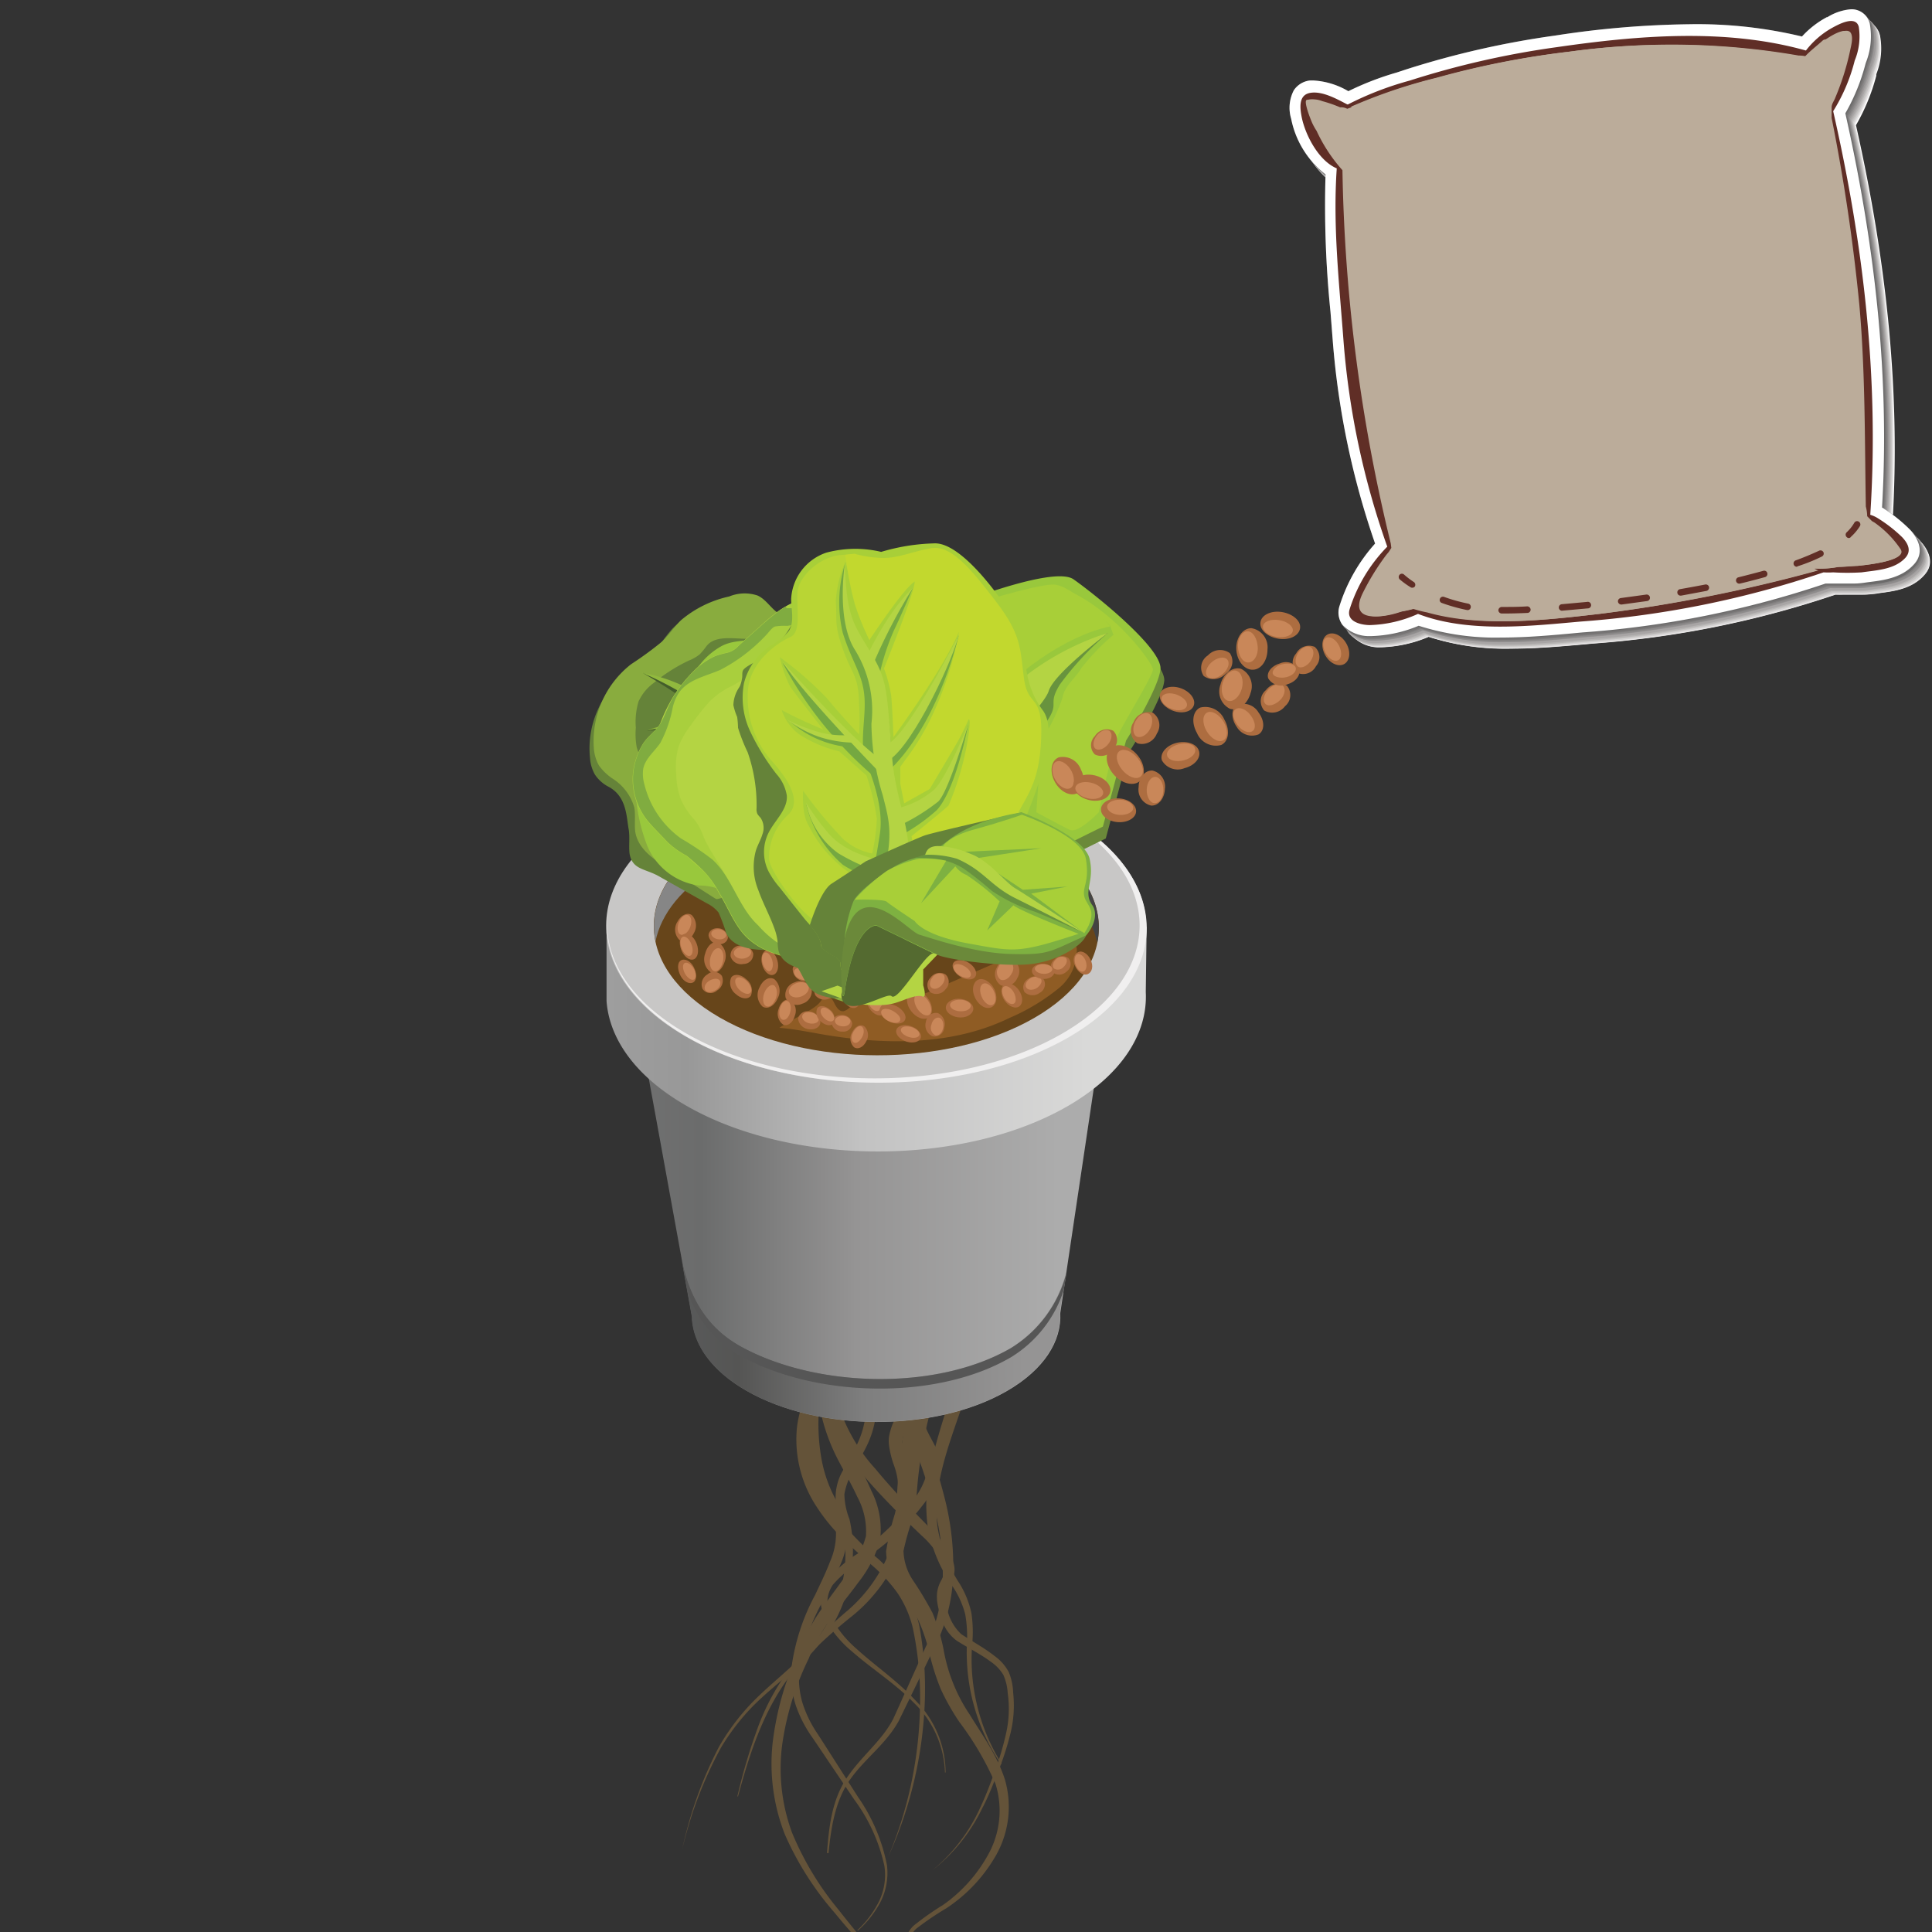 <svg xmlns="http://www.w3.org/2000/svg" xmlns:xlink="http://www.w3.org/1999/xlink" viewBox="0 0 200 200"><rect x="0" y="0" width="200" height="200" fill="#333333" stroke="none"/><defs><style>.cls-1{isolation:isolate;}.cls-2{fill:none;}.cls-3{fill:#645339;}.cls-4{fill:url(#Áåçûìÿííûé_ãðàäèåíò_2);}.cls-5{fill:url(#Áåçûìÿííûé_ãðàäèåíò_4);}.cls-6{fill:#565656;}.cls-7{fill:url(#Áåçûìÿííûé_ãðàäèåíò_45);}.cls-8{fill:#c8c7c6;}.cls-9{fill:#f0efef;}.cls-10{fill:#67451a;}.cls-11{fill:#8f5c24;}.cls-12{fill:url(#Áåçûìÿííûé_ãðàäèåíò_51);}.cls-13{fill:#ad6d40;}.cls-14{fill:#c98759;}.cls-15{fill:#6b893a;}.cls-16{fill:#99c83c;}.cls-17{fill:#a8cf38;}.cls-18{fill:#68933e;}.cls-19{fill:#b4d443;}.cls-20{fill:#658339;}.cls-21{fill:#89ac3e;}.cls-22{fill:#435d2b;}.cls-23{fill:#91b93e;}.cls-24{fill:#a9cf3d;}.cls-25{fill:#80ac40;}.cls-26{fill:#b9d534;}.cls-27{fill:#c2d82e;}.cls-28{fill:#75a841;}.cls-29{fill:#546a30;}.cls-30{fill:#7eb141;}.cls-31,.cls-46{mix-blend-mode:multiply;}.cls-32{fill:#fff;}.cls-33{fill:#e7e5e5;}.cls-34{fill:#d5d3d3;}.cls-35{fill:#c5c3c2;}.cls-36{fill:#b6b4b3;}.cls-37{fill:#a8a5a5;}.cls-38{fill:#9b9898;}.cls-39{fill:#8d8b8b;}.cls-40{fill:#817f7f;}.cls-41{fill:#767474;}.cls-42{fill:#6b6a6a;}.cls-43{fill:#606161;}.cls-44{fill:#602e26;}.cls-45,.cls-46,.cls-47{fill:#bbac9a;}.cls-47{mix-blend-mode:screen;}</style><linearGradient id="Áåçûìÿííûé_ãðàäèåíò_2" x1="381.49" y1="270.27" x2="431.43" y2="270.27" gradientUnits="userSpaceOnUse"><stop offset="0" stop-color="#717171"/><stop offset="0.15" stop-color="#6b6c6c"/><stop offset="0.45" stop-color="#929191"/><stop offset="0.47" stop-color="#959494"/><stop offset="0.89" stop-color="#acacac"/></linearGradient><linearGradient id="Áåçûìÿííûé_ãðàäèåíò_4" x1="386.92" y1="285.14" x2="426.8" y2="285.14" gradientUnits="userSpaceOnUse"><stop offset="0" stop-color="#595a5a"/><stop offset="0.15" stop-color="#555554"/><stop offset="0.45" stop-color="#7b7b7b"/><stop offset="0.47" stop-color="#7e7e7e"/><stop offset="0.89" stop-color="#959494"/></linearGradient><linearGradient id="Áåçûìÿííûé_ãðàäèåíò_45" x1="379.18" y1="250.58" x2="435.09" y2="250.58" gradientUnits="userSpaceOnUse"><stop offset="0" stop-color="#9e9e9e"/><stop offset="0.15" stop-color="#989898"/><stop offset="0.45" stop-color="#bfbfbf"/><stop offset="0.47" stop-color="#c2c2c2"/><stop offset="0.89" stop-color="#d9d9d8"/></linearGradient><linearGradient id="Áåçûìÿííûé_ãðàäèåíò_51" x1="384.09" y1="236.6" x2="430.13" y2="236.6" gradientUnits="userSpaceOnUse"><stop offset="0" stop-color="#868686"/><stop offset="0.09" stop-color="#868686"/><stop offset="0.58" stop-color="#868686"/><stop offset="1" stop-color="#424242"/></linearGradient></defs><title>fertilizer_on</title><g class="cls-1"><g id="Layer_1" data-name="Layer 1"><rect class="cls-2" width="245.45" height="214"/><path class="cls-3" d="M410.21,215.72l4.12,3.62a7.29,7.29,0,0,0,1.91,1.2c.73.32,1.6.6,2.52,1a20.21,20.21,0,0,1,5.26,2.93,9.73,9.73,0,0,1,3.71,5.37,13.24,13.24,0,0,1-.68,6.18c-.26.93-.47,1.67-.65,2.59l-.6,2.73c-.82,3.65-2.16,7.54-4.83,10.57-2.58,2.82-5.26,5.28-7.5,8.07a20.43,20.43,0,0,0-2.74,4.45,26.45,26.45,0,0,0-1.62,5.06c-.21.87-.36,1.76-.52,2.65s-.33,1.87-.57,2.78a31.15,31.15,0,0,1-1.81,5.4,41.66,41.66,0,0,1-2.63,5c-.48.79-1,1.57-1.39,2.34a4.65,4.65,0,0,0-.72,2.17v.13l0,.11a20.74,20.74,0,0,0-.06,7.33,14,14,0,0,0,1.08,3.49,14.73,14.73,0,0,0,.87,1.61,4.86,4.86,0,0,1,.73,2.05,8.22,8.22,0,0,1-.74,4c-.5,1.22-1.1,2.36-1.67,3.5a21.19,21.19,0,0,0-2.52,7,9.38,9.38,0,0,0,.28,3.65,12.16,12.16,0,0,0,1.63,3.34l4.14,6.47a18.57,18.57,0,0,1,3,7.07,6.67,6.67,0,0,1-.66,3.78,10.68,10.68,0,0,1-2.36,3l-.05-.05a10.63,10.63,0,0,0,2.25-3,6.29,6.29,0,0,0,.55-3.67,18,18,0,0,0-3.12-6.86l-4.29-6.36a13,13,0,0,1-1.79-3.48,10.12,10.12,0,0,1-.4-3.94,21.93,21.93,0,0,1,2.43-7.4c.54-1.16,1.11-2.3,1.55-3.46a7.15,7.15,0,0,0,.59-3.46,3.79,3.79,0,0,0-.59-1.51,18.67,18.67,0,0,1-1-1.74,15.52,15.52,0,0,1-1.27-3.79,22,22,0,0,1-.11-7.92l0,.23a6.08,6.08,0,0,1,.83-3.07c.45-.86.92-1.65,1.37-2.45a39,39,0,0,0,2.41-4.84,28.71,28.71,0,0,0,1.58-5.13c.22-.87.32-1.75.48-2.65s.28-1.86.48-2.79a28.8,28.8,0,0,1,1.62-5.5,22.63,22.63,0,0,1,2.92-5c2.32-3,5-5.65,7.37-8.32a20.85,20.85,0,0,0,4-9.48l.52-2.69c.15-.9.41-1.94.63-2.8a10.56,10.56,0,0,0,.52-4.71,6.66,6.66,0,0,0-2.64-3.43,17,17,0,0,0-4.43-2.32c-.8-.29-1.7-.55-2.67-.94a10.91,10.91,0,0,1-2.81-1.66l-4.28-3.59Z" transform="translate(-316.39 -146.49)"/><path class="cls-3" d="M409.83,218.68c-.23,5.39-1.7,10.4-2.88,15.27a63.1,63.1,0,0,0-1.41,7.28,65.09,65.09,0,0,0-.34,7.41A70.5,70.5,0,0,0,407,263.45c.55,2.44,1.23,4.84,2,7.22s1.74,4.7,2.6,7.13a25,25,0,0,1,1.62,7.69,12.46,12.46,0,0,1-.59,4,19.29,19.29,0,0,1-1.77,3.52,6.24,6.24,0,0,0-1.1,3.17c.08,1,.76,2.33.8,3.7a16.09,16.09,0,0,1-1.21,7.7,16.54,16.54,0,0,1-4.68,6.15,52.26,52.26,0,0,0-5.57,5.11c-3.37,3.79-5,8.76-6.31,13.61l-.07,0a60.38,60.38,0,0,1,2.18-7.29,24.21,24.21,0,0,1,3.79-6.64,52.85,52.85,0,0,1,5.47-5.33,15.61,15.61,0,0,0,4.28-6,14.93,14.93,0,0,0,.91-7.21,7.35,7.35,0,0,0-.39-1.73,10.15,10.15,0,0,1-.52-2,3.43,3.43,0,0,1,0-1.15,7.59,7.59,0,0,1,.28-1,16.83,16.83,0,0,1,.84-1.82,18,18,0,0,0,1.54-3.3,10.29,10.29,0,0,0,.41-3.5,23.08,23.08,0,0,0-1.73-7.08c-.9-2.32-1.94-4.66-2.82-7.08a75.56,75.56,0,0,1-2.3-7.36,73.07,73.07,0,0,1-2.28-15.3,65.51,65.51,0,0,1,.13-7.79,66.62,66.62,0,0,1,1.24-7.69c1.07-5,2.3-9.86,2.35-14.64Z" transform="translate(-316.39 -146.49)"/><path class="cls-3" d="M405.11,242.16c.33-1.62.36-3.59.93-5.71a13.11,13.11,0,0,1,.58-1.61,3.82,3.82,0,0,1,1.88-1.79,12.42,12.42,0,0,1,3.21-.81,14.51,14.51,0,0,0,2.49-.55,15.84,15.84,0,0,0,2.36-1,8.45,8.45,0,0,0,3.52-3,3.17,3.17,0,0,0,.48-1.81,2.36,2.36,0,0,0-.62-1.58,7.82,7.82,0,0,0-4.21-1.74c-3.41-.59-7.06,0-10.75.58-6.86,1.37-16.59,2.39-14.08,11l.23,5.65a23.74,23.74,0,0,0,.67,5.35,31.17,31.17,0,0,0,2.12,5,45.13,45.13,0,0,1,2.21,5.32,41.59,41.59,0,0,1,1.48,5.6c.18.94.29,1.93.45,2.77a13.34,13.34,0,0,0,.79,2.54,20.44,20.44,0,0,0,1.25,2.41l.72,1.19a11.78,11.78,0,0,1,.75,1.31,29.73,29.73,0,0,1,1.64,5.55c.44,1.73,1.25,3.47,1.88,5.25a38.84,38.84,0,0,1,1.7,5.49,14.85,14.85,0,0,1,.21,5.83,10,10,0,0,1-.91,2.82c-.43.88-.93,1.68-1.37,2.49a7.27,7.27,0,0,0-.92,2.46,7.39,7.39,0,0,0,.53,2.59,14.68,14.68,0,0,1,.13,5.79,15.39,15.39,0,0,1-2,5.39,17.86,17.86,0,0,1-3.77,4.3c-1.42,1.26-2.9,2.42-4.23,3.74a23,23,0,0,0-3.43,4.42A42.08,42.08,0,0,0,387,338h0a42.18,42.18,0,0,1,3.8-10.65,23.11,23.11,0,0,1,3.39-4.55c1.32-1.37,2.79-2.57,4.17-3.84a17.39,17.39,0,0,0,3.57-4.24,14.8,14.8,0,0,0,1.81-5.19,14,14,0,0,0-.22-5.44,5.57,5.57,0,0,1,.36-5.74c.44-.85.92-1.66,1.3-2.48a9.47,9.47,0,0,0,.77-2.56,14,14,0,0,0-.31-5.39,39.39,39.39,0,0,0-1.76-5.28c-.66-1.75-1.5-3.43-2-5.35a29,29,0,0,0-1.66-5.24,11.27,11.27,0,0,0-.67-1.14l-.78-1.21a20.54,20.54,0,0,1-1.39-2.58,14.81,14.81,0,0,1-.95-2.84c-.22-1-.32-1.89-.52-2.79a39.22,39.22,0,0,0-1.52-5.31,43.75,43.75,0,0,0-2.22-5.07,33.17,33.17,0,0,1-2.36-5.33,25.48,25.48,0,0,1-.87-5.83l-.34-5.64-.16-2.85a9.16,9.16,0,0,1,.34-3.22,6.42,6.42,0,0,1,1.92-2.85,12.86,12.86,0,0,1,2.64-1.75,45.3,45.3,0,0,1,11.19-3.23c3.69-.68,7.63-1.43,11.71-.82a15.6,15.6,0,0,1,3.05.75,8,8,0,0,1,3,1.83,6.06,6.06,0,0,1,.69,7.13,11.62,11.62,0,0,1-4.79,4.42,18.29,18.29,0,0,1-2.84,1.25,18,18,0,0,1-3,.75,9.68,9.68,0,0,0-2.26.56c-.23.12-.19.15-.16.08a7.32,7.32,0,0,0-.35,1.06c-.4,1.53-.41,3.38-.76,5.46Z" transform="translate(-316.39 -146.49)"/><path class="cls-3" d="M405.63,223a7.62,7.62,0,0,0-2.78,2.53,3.61,3.61,0,0,0-.52,1.48,4.75,4.75,0,0,0,.22,1.72c.18.68.46,1.47.65,2.41a9.32,9.32,0,0,1,.07,2.87,20.76,20.76,0,0,0-.21,2.18,3.75,3.75,0,0,0,.35,1.65c.5,1.16,1.51,2.6,2.2,4.18a19.36,19.36,0,0,1,1.47,4.93,16.66,16.66,0,0,1,0,5.18,22.16,22.16,0,0,1-1.42,4.85,87.27,87.27,0,0,0-3.48,8.71,45.39,45.39,0,0,0-1.8,9l-.19,2.39a12.82,12.82,0,0,1-.6,2.51,16.76,16.76,0,0,0-.6,2.14,3.33,3.33,0,0,0,.25,1.76,27.71,27.71,0,0,0,2.28,4,18.07,18.07,0,0,1,1.59,4.73,18.67,18.67,0,0,0,1.39,4.32c.66,1.39,1.45,2.78,2.1,4.29a8.9,8.9,0,0,1,.9,5.07,12.49,12.49,0,0,1-2.31,4.47c-.94,1.31-2,2.52-2.85,3.78a19,19,0,0,0-1.23,1.93c-.36.7-.72,1.39-1,2.1a29.68,29.68,0,0,0-2.74,8.86,19.21,19.21,0,0,0,1,9.14,31.12,31.12,0,0,0,4.82,8c1.94,2.48,4,4.86,6,7.34a34.24,34.24,0,0,1,5,8l-.08,0a33.75,33.75,0,0,0-5.19-7.87c-2-2.44-4.17-4.75-6.18-7.21a31.63,31.63,0,0,1-5.11-8.07,20.06,20.06,0,0,1-1.25-9.52,31.27,31.27,0,0,1,2.62-9.26c.32-.73.67-1.45,1-2.17a19.27,19.27,0,0,1,1.26-2.11c.91-1.33,1.9-2.58,2.77-3.85a11.23,11.23,0,0,0,2-3.93,7.47,7.47,0,0,0-.9-4.1c-.63-1.38-1.44-2.73-2.17-4.18a20.13,20.13,0,0,1-1.63-4.65,16.42,16.42,0,0,0-1.51-4.2,29.16,29.16,0,0,1-2.51-4.19,5.66,5.66,0,0,1-.42-2.88,18.26,18.26,0,0,1,.61-2.45,11.49,11.49,0,0,0,.47-2.1l.13-2.34a48,48,0,0,1,1.66-9.58,88.89,88.89,0,0,1,3.34-9,20.06,20.06,0,0,0,1.15-4.25,13.9,13.9,0,0,0-.1-4.27,16.27,16.27,0,0,0-1.34-4.1c-.32-.66-.66-1.28-1.06-1.94a20.42,20.42,0,0,1-1.25-2.23,6.94,6.94,0,0,1-.69-2.94,25.11,25.11,0,0,1,.16-2.54,5.61,5.61,0,0,0-.07-1.86c-.13-.61-.39-1.31-.64-2.15a8.17,8.17,0,0,1-.4-3,7.18,7.18,0,0,1,.93-3,11.21,11.21,0,0,1,4-3.94Z" transform="translate(-316.39 -146.49)"/><path class="cls-3" d="M416.83,248.13c-1.88,1-3.36,2.7-3.33,4.31a14.26,14.26,0,0,0,.74,3.27,8,8,0,0,1,.27,2.32c0,.76-.12,1.43-.19,2a8.3,8.3,0,0,0-.1,1.58,3.94,3.94,0,0,0,.33,1.32c.39.95,1.12,2,1.73,3.24a18.87,18.87,0,0,1,2.1,7.88,17.07,17.07,0,0,1-.38,4.1,24.24,24.24,0,0,1-1.23,3.81c-1,2.42-2.11,4.63-2.92,6.95a43.62,43.62,0,0,0-1.92,7.13c-.22,1.21-.39,2.43-.52,3.66q-.09.93-.15,1.86a9.34,9.34,0,0,1-.34,2,26.4,26.4,0,0,0-1,3.48,5.75,5.75,0,0,0,1,3.07,36,36,0,0,1,2,3.34,20.09,20.09,0,0,1,1.14,3.75,17.43,17.43,0,0,0,2.72,6.79c1.3,2.13,2.85,4.22,3.65,6.76a10.17,10.17,0,0,1-.86,7.67,16.12,16.12,0,0,1-5.21,5.61,31.32,31.32,0,0,0-3.11,2.11,2.74,2.74,0,0,0-.84,1.53,8.69,8.69,0,0,0-.1,1.85l0,7.58h-.07l-.25-7.57a10.45,10.45,0,0,1,.05-1.93,3.13,3.13,0,0,1,.91-1.75A28.62,28.62,0,0,1,414,343.7a15.5,15.5,0,0,0,4.85-5.53,9.32,9.32,0,0,0,.6-7,31.21,31.21,0,0,0-3.74-6.41,23.78,23.78,0,0,1-1.92-3.39,24,24,0,0,1-1.18-3.7,18.14,18.14,0,0,0-1.15-3.45c-.48-1-1.3-2-2-3.14a7.31,7.31,0,0,1-1.34-4,26.15,26.15,0,0,1,.9-3.85,7.39,7.39,0,0,0,.23-1.68c0-.64.06-1.28.1-1.93.09-1.28.23-2.57.43-3.84a45.78,45.78,0,0,1,1.79-7.55c1.59-5,4.37-9.34,3.94-14a15.85,15.85,0,0,0-2-6.6c-.53-1-1.29-2-1.92-3.38a7,7,0,0,1-.64-2.33,11.2,11.2,0,0,1,0-2.19c.06-.65.12-1.23.12-1.73a4.88,4.88,0,0,0-.22-1.43,16.08,16.08,0,0,1-1-4.08,7.4,7.4,0,0,1,1.59-4.62,12.22,12.22,0,0,1,3.35-2.94Z" transform="translate(-316.39 -146.49)"/><path class="cls-3" d="M414.46,223.28c-1.86,1-3.09,3.23-4.62,5.72-.2.31-.42.62-.65.94l-.58.8c-.38.53-.72,1.07-1.05,1.63a20.54,20.54,0,0,0-1.6,3.47c-1.79,4.81-.69,10.15.44,15.56a87.36,87.36,0,0,1,1.72,16.72c0,2.79.16,5.5,0,8.39a17.72,17.72,0,0,1-.75,4.33,13.54,13.54,0,0,1-2,3.92,15.08,15.08,0,0,0-2.05,3.33,6.28,6.28,0,0,0-.21,3.6,17.65,17.65,0,0,0,3.89,6.84c1.74,2.11,3.63,4.09,5.59,6.07a10.41,10.41,0,0,1,2.48,3.6,2.4,2.4,0,0,1,.08,1.29,4.38,4.38,0,0,1-.46,1.06,2.52,2.52,0,0,0-.35,1.71,5,5,0,0,0,1.55,3.39c1.09.73,2.33,1.38,3.46,2.27a4.87,4.87,0,0,1,1.46,1.65,6,6,0,0,1,.46,2.13,12.12,12.12,0,0,1-.27,4.2,29.68,29.68,0,0,1-1.29,4c-.51,1.29-1,2.58-1.66,3.82a18.11,18.11,0,0,1-5.19,6.42,18,18,0,0,0,5-6.52c.59-1.25,1.07-2.54,1.54-3.84a29.22,29.22,0,0,0,1.16-3.95,11.49,11.49,0,0,0,.15-4.05,5.52,5.52,0,0,0-.45-1.9,4.42,4.42,0,0,0-1.32-1.38c-1.07-.8-2.31-1.4-3.53-2.18A4.42,4.42,0,0,1,414,314.5a10.2,10.2,0,0,1-.58-2.11,4.23,4.23,0,0,1,0-1.18,3.55,3.55,0,0,1,.4-1.11,3.88,3.88,0,0,0,.35-.84,1.47,1.47,0,0,0-.09-.75,9.41,9.41,0,0,0-2.32-3.09c-2-1.91-4-3.88-5.82-6a19.14,19.14,0,0,1-4.4-7.37,7.84,7.84,0,0,1,.15-4.57,16.4,16.4,0,0,1,2.16-3.79c3.22-4.27,2.07-10,2-15.51A83.58,83.58,0,0,0,403.67,252a67.47,67.47,0,0,1-1.6-8.33,21.28,21.28,0,0,1,.8-8.84,24.06,24.06,0,0,1,1.75-4.11c.36-.64.74-1.28,1.15-1.9l.61-.89c.17-.25.34-.51.5-.78.67-1.1,1.33-2.39,2.2-3.64a11.67,11.67,0,0,1,3.49-3.43Z" transform="translate(-316.39 -146.49)"/><path class="cls-3" d="M407.58,228.21c2.13,8.42,3.9,16.87,5.8,25.31l2.8,12.67a72.16,72.16,0,0,1,1.92,13,32.13,32.13,0,0,1-.41,6.64,40.43,40.43,0,0,1-1.76,6.37c-1.39,4.07-3,8.16-2.49,12.34a14.84,14.84,0,0,0,2.26,5.84,9.8,9.8,0,0,1,1.25,3.1,13.14,13.14,0,0,1,.07,3.31,20.4,20.4,0,0,0,3.06,12.28l-.07.05a20.66,20.66,0,0,1-3.53-12.36,13.14,13.14,0,0,0-.17-3.15,9.25,9.25,0,0,0-1.27-2.84,15.73,15.73,0,0,1-2.59-6.08,17.64,17.64,0,0,1,.33-6.64c.46-2.16,1.14-4.24,1.77-6.3a39.22,39.22,0,0,0,1.48-6.17,31.47,31.47,0,0,0,.17-6.29,70.21,70.21,0,0,0-2.32-12.56l-3.24-12.55c-2.18-8.36-4.26-16.78-6.66-25.05Z" transform="translate(-316.39 -146.49)"/><path class="cls-3" d="M406.18,218.51l-3.33,2.4c-1.1.81-2.24,1.59-3.2,2.38a6.82,6.82,0,0,0-2.09,2.47,3.69,3.69,0,0,0-.05,2.77,9.55,9.55,0,0,0,2.11,2.74,17.05,17.05,0,0,1,1.46,1.76,9.73,9.73,0,0,1,1.11,2.18,11.28,11.28,0,0,1,.5,4.67,41.37,41.37,0,0,1-.69,4.2,66.79,66.79,0,0,0-1.34,16,48.34,48.34,0,0,0,3.27,15.65,57.23,57.23,0,0,0,3.53,7.27,40.22,40.22,0,0,1,3.52,7.51l1.29,3.87c.23.56.59,1.15.91,1.79a3.87,3.87,0,0,1,.52,2.32,9.16,9.16,0,0,1-1.88,3.93,22.44,22.44,0,0,1-2.85,3.07,28.68,28.68,0,0,1-3.3,2.54,12.37,12.37,0,0,0-3.05,2.5,3.22,3.22,0,0,0-.11,3.52,11.29,11.29,0,0,0,2.5,3.08c2,1.83,4.3,3.37,6.17,5.41a10.65,10.65,0,0,1,3.1,7.44h-.07a10.46,10.46,0,0,0-3.24-7.24c-1.89-1.95-4.22-3.41-6.3-5.22a12,12,0,0,1-2.73-3.18,4.74,4.74,0,0,1-.6-2.11,3.61,3.61,0,0,1,.67-2.13,13,13,0,0,1,3.17-2.78,26.47,26.47,0,0,0,3.12-2.55,20.78,20.78,0,0,0,2.64-3,8,8,0,0,0,1.56-3.44,2.7,2.7,0,0,0-.45-1.58c-.3-.58-.68-1.15-1-1.85L409.64,291a38.66,38.66,0,0,0-3.63-7.21,59.16,59.16,0,0,1-3.83-7.38,50.63,50.63,0,0,1-3.87-16.22,70.2,70.2,0,0,1,.92-16.64c.48-2.72.93-5.27.11-7.33a7.88,7.88,0,0,0-2-2.8,12.07,12.07,0,0,1-2.86-3.71,7,7,0,0,1-.05-5.24,10,10,0,0,1,3-3.88c1.13-1,2.23-1.77,3.31-2.6l3.26-2.5Z" transform="translate(-316.39 -146.49)"/><path class="cls-3" d="M419.34,219.73a18.78,18.78,0,0,1,1.33,1.85,6.11,6.11,0,0,1,.94,2.71,5.37,5.37,0,0,1-.68,2.87,15,15,0,0,1-1.23,1.93L415,235.66a28.44,28.44,0,0,0-2.12,3.12,2.42,2.42,0,0,0-.31,1.19,3.39,3.39,0,0,0,.41,1.32c.5,1,1.35,2.09,2.08,3.4a14.16,14.16,0,0,1,1.6,4.18,12.5,12.5,0,0,1,.08,4.52,19.45,19.45,0,0,1-1.23,4.16c-.53,1.31-1.15,2.54-1.7,3.74s-1.08,2.43-1.57,3.67q-1.5,3.71-2.63,7.55c-.78,2.54-1.29,5.19-2.2,7.84a21.79,21.79,0,0,1-1.73,3.85c-.69,1.21-1.46,2.34-2.19,3.47-1.46,2.23-2.9,4.49-3.19,7A11.3,11.3,0,0,0,402,302a27.8,27.8,0,0,0,5.32,5.88A16.73,16.73,0,0,1,410,311a11.9,11.9,0,0,1,1.57,3.86,36,36,0,0,1,.54,8.15,42.61,42.61,0,0,1-3.78,15.72l0,0A42,42,0,0,0,411.63,323a34.75,34.75,0,0,0-.75-8,11.09,11.09,0,0,0-1.56-3.57,16.16,16.16,0,0,0-2.66-2.9c-1-.89-2-1.76-3-2.73a19.22,19.22,0,0,1-2.66-3.22,12.66,12.66,0,0,1-2.13-8.1c.27-2.94,1.81-5.44,3.21-7.73a28.66,28.66,0,0,0,3.53-7c.77-2.49,1.22-5.18,2-7.83s1.52-5.25,2.47-7.82c.48-1.29,1-2.56,1.52-3.82s1.1-2.48,1.54-3.69a12,12,0,0,0,.82-7.15,11.41,11.41,0,0,0-1.4-3.31c-.6-1.05-1.49-2.08-2.24-3.46a6.35,6.35,0,0,1-.8-2.51,5.52,5.52,0,0,1,.54-2.73,28.79,28.79,0,0,1,2.3-3.66l4.55-6.7c.73-1.05,1.3-2.15,1.17-2.53a6,6,0,0,0-1.54-2.45Z" transform="translate(-316.39 -146.49)"/><path class="cls-3" d="M408.09,220.81a38.47,38.47,0,0,0,3.59,6.74c.7,1,1.57,2,2.42,3.09a19.84,19.84,0,0,1,1.26,1.81,8.76,8.76,0,0,1,1,2.17,15.6,15.6,0,0,1-.09,8.76c-.72,2.73-1.74,5.18-2.52,7.68a26.92,26.92,0,0,1-3.5,7.61c-.84,1.17-1.75,2.17-2.56,3.17a10.05,10.05,0,0,0-1.84,3c-.68,2,.41,4.4,1.76,6.58s3,4.35,4.12,7a23.93,23.93,0,0,1,1.37,8.12c0,.6.17,1.25.22,2a5.26,5.26,0,0,1,0,1.18,3.37,3.37,0,0,1-.52,1.2c-.38.62-.8,1.14-1.09,1.64a1.65,1.65,0,0,0-.25.59,3.15,3.15,0,0,0,.22.66,64.88,64.88,0,0,1,2.48,7.68,28.53,28.53,0,0,1,.9,8.08,18,18,0,0,1-2.12,7.84l-3.49,7.19c-1.33,2.45-3.61,4-5.11,6.18s-1.92,4.91-2.18,7.54H402c.19-2.63.49-5.41,2-7.71s3.73-3.93,4.89-6.25l3.29-7.3a17.24,17.24,0,0,0,1.81-7.52,26.8,26.8,0,0,0-1.1-7.73,61.2,61.2,0,0,0-2.63-7.46l-.19-.46a1.69,1.69,0,0,1-.16-.78,2.93,2.93,0,0,1,.4-1.28c.37-.66.78-1.19,1.08-1.71.61-.71.13-2,0-3.42a23,23,0,0,0-1.46-7.53c-1-2.27-2.69-4.34-4.17-6.63a17.59,17.59,0,0,1-2-3.76,7.51,7.51,0,0,1-.26-4.63,12.5,12.5,0,0,1,2.16-3.86c.84-1.09,1.7-2.09,2.38-3.11a24.19,24.19,0,0,0,2.94-7c.73-2.61,1.69-5.13,2.25-7.58a12.44,12.44,0,0,0,0-7c-.61-2-2.63-3.73-4.36-6a41.56,41.56,0,0,1-4.14-7.23Z" transform="translate(-316.39 -146.49)"/><path class="cls-4" d="M431.43,247l-49.94-.15s6.55,35.82,6.55,36v.22h0c.2,2.68,2.05,5.33,5.59,7.37,7.48,4.32,19.56,4.34,27,.05,3.84-2.22,5.67-5.15,5.52-8.06h0Z" transform="translate(-316.39 -146.49)"/><path class="cls-5" d="M421,286.05c-7.63,4.41-19.91,4.13-27.73-.05-1.75-.94-5.26-3.17-6.38-9.39.14.79,1.12,6.2,1.12,6.22v.22h0c.2,2.68,2.05,5.33,5.59,7.37,7.48,4.32,19.56,4.34,27,.05,3.8-2.2,5.63-5.1,5.52-8-.15.35.75-4.62.63-4.24A12.91,12.91,0,0,1,421,286.05Z" transform="translate(-316.39 -146.49)"/><path class="cls-6" d="M393.3,287c7.82,4.18,20.1,4.45,27.73,0a12.68,12.68,0,0,0,5.49-7c.17-1,.32-1.93.27-1.76a12.91,12.91,0,0,1-5.76,7.81c-7.63,4.41-19.91,4.13-27.73-.05-1.75-.94-5.26-3.17-6.38-9.39l.61,3.37A11.66,11.66,0,0,0,393.3,287Z" transform="translate(-316.39 -146.49)"/><path class="cls-7" d="M435.09,242.43l-4.94,0a23,23,0,0,0-3.33-2.33c-10.95-6.32-28.65-6.35-39.54-.07a22.07,22.07,0,0,0-3.93,2.88l-4.17,0v7.22h0c.29,3.91,3,7.79,8.2,10.79,10.95,6.33,28.65,6.36,39.53.08,5.63-3.25,8.31-7.55,8.09-11.82h0Z" transform="translate(-316.39 -146.49)"/><ellipse class="cls-8" cx="407.11" cy="242.43" rx="16.14" ry="27.96" transform="translate(-153.92 501.73) rotate(-89.69)"/><path class="cls-9" d="M426.82,231.06a39.21,39.21,0,0,0-17.17-4.69,38.46,38.46,0,0,1,16.57,4.6c10.81,6.24,10.86,16.32.12,22.52s-28.21,6.17-39-.07c-6-3.46-8.67-8.1-8-12.61-.76,4.63,2,9.44,8.13,13,10.95,6.32,28.65,6.35,39.53.07S437.77,237.38,426.82,231.06Z" transform="translate(-316.39 -146.49)"/><path class="cls-10" d="M423.35,233.06c-9-5.21-23.61-5.24-32.58-.06s-8.92,13.6.1,18.81,23.61,5.23,32.58.06S432.37,238.27,423.35,233.06Z" transform="translate(-316.39 -146.49)"/><path class="cls-11" d="M425.93,248.84a5.07,5.07,0,0,0,1.93-4.1c-.05-.8-.89,0-1.41.2a8.29,8.29,0,0,1-2.72.67c-.86,0-1.73-.12-2.58,0a7.84,7.84,0,0,0-1.75.59l-5.74,2.49a13.29,13.29,0,0,1-3.85,1.22c-.94.1-1.88,0-2.82,0a4.32,4.32,0,0,0-2.62.85,1.36,1.36,0,0,1-.66.41c-.49.06-.78-.49-1-.93s-.67-.93-1.09-.68c-.16.72-.85,1.18-1.49,1.56-1,.61-2.1,1.1-3.06,1.77,1.71.13,3.38.51,5.07.78,6.27,1,13,1,18.74-1.8A21.29,21.29,0,0,0,425.93,248.84Z" transform="translate(-316.39 -146.49)"/><path class="cls-12" d="M390.77,236.13c9-5.17,23.56-5.15,32.58.06,3.83,2.22,6,5,6.63,7.89.79-3.92-1.41-8-6.63-11-9-5.21-23.61-5.24-32.58-.06-5.15,3-7.32,7-6.52,10.91C384.83,241.07,387,238.31,390.77,236.13Z" transform="translate(-316.39 -146.49)"/><path class="cls-13" d="M401.31,252.31c0,.5-.57.82-1.2.72a1.22,1.22,0,0,1-1.1-1.11,1,1,0,0,1,1.21-.72A1.21,1.21,0,0,1,401.31,252.31Z" transform="translate(-316.39 -146.49)"/><path class="cls-14" d="M401.15,252c0,.32-.42.52-.9.44s-.84-.41-.82-.73.42-.51.89-.43S401.17,251.72,401.15,252Z" transform="translate(-316.39 -146.49)"/><path class="cls-13" d="M395.34,250.7a1.64,1.64,0,0,1-.32-2c.34-.78,1-1.16,1.54-.84a1.61,1.61,0,0,1,.32,2C396.55,250.64,395.86,251,395.34,250.7Z" transform="translate(-316.39 -146.49)"/><path class="cls-14" d="M395.67,250.63c-.32-.2-.38-.84-.13-1.42s.73-.9,1-.7.39.84.13,1.42S396,250.83,395.67,250.63Z" transform="translate(-316.39 -146.49)"/><path class="cls-13" d="M400.39,248.79a1.35,1.35,0,0,1-.94,1.6,1.3,1.3,0,0,1-1.73-.61,1.35,1.35,0,0,1,.95-1.6A1.29,1.29,0,0,1,400.39,248.79Z" transform="translate(-316.39 -146.49)"/><path class="cls-14" d="M400.09,248.58c.13.39-.2.87-.76,1.07s-1.11.06-1.25-.33.21-.86.76-1.06S400,248.2,400.09,248.58Z" transform="translate(-316.39 -146.49)"/><path class="cls-13" d="M398.45,246.78c.08-.51.67-.77,1.31-.59a1.28,1.28,0,0,1,1,1.25c-.08.51-.67.77-1.32.59A1.27,1.27,0,0,1,398.45,246.78Z" transform="translate(-316.39 -146.49)"/><path class="cls-14" d="M398.59,247.06c.05-.32.49-.47,1-.33s.84.51.79.84-.49.47-1,.33S398.54,247.39,398.59,247.06Z" transform="translate(-316.39 -146.49)"/><path class="cls-13" d="M389.12,248.87a1.2,1.2,0,0,1,.52-1.52,1,1,0,0,1,1.48.17,1.2,1.2,0,0,1-.51,1.51A1,1,0,0,1,389.12,248.87Z" transform="translate(-316.39 -146.49)"/><path class="cls-14" d="M389.4,249c-.17-.29,0-.76.44-1s.89-.27,1.06,0,0,.76-.44,1S389.57,249.28,389.4,249Z" transform="translate(-316.39 -146.49)"/><path class="cls-13" d="M395.74,244.85c.44-.11.94.38,1.13,1.08s0,1.37-.46,1.48-.94-.38-1.13-1.08S395.3,245,395.74,244.85Z" transform="translate(-316.39 -146.49)"/><path class="cls-14" d="M395.59,245.1c.27-.07.61.3.75.83s0,1-.25,1.09-.62-.31-.76-.84S395.31,245.17,395.59,245.1Z" transform="translate(-316.39 -146.49)"/><path class="cls-13" d="M388.19,248.16c-.37.26-1,0-1.34-.64s-.37-1.33,0-1.59,1,0,1.34.64S388.55,247.9,388.19,248.16Z" transform="translate(-316.39 -146.49)"/><path class="cls-14" d="M388.26,247.87c-.24.16-.65-.08-.93-.54s-.31-1-.08-1.14.65.08.93.54S388.49,247.7,388.26,247.87Z" transform="translate(-316.39 -146.49)"/><path class="cls-13" d="M391.74,243.49c0,.46-.46.79-1,.75a1.06,1.06,0,0,1-1-.91c0-.46.45-.79,1-.75A1.07,1.07,0,0,1,391.74,243.49Z" transform="translate(-316.39 -146.49)"/><path class="cls-14" d="M391.58,243.27c0,.29-.35.5-.78.46s-.78-.3-.78-.59.35-.49.78-.46S391.57,243,391.58,243.27Z" transform="translate(-316.39 -146.49)"/><path class="cls-13" d="M388,241.22a1.54,1.54,0,0,1,.21,1.88c-.35.71-1,1-1.49.69a1.51,1.51,0,0,1-.21-1.87C386.89,241.21,387.56,240.9,388,241.22Z" transform="translate(-316.39 -146.49)"/><path class="cls-14" d="M387.71,241.27c.3.2.33.8.06,1.34s-.72.79-1,.59-.32-.81-.06-1.34S387.41,241.06,387.71,241.27Z" transform="translate(-316.39 -146.49)"/><path class="cls-13" d="M403.76,248.09c.45-.24,1.1.17,1.46.91s.27,1.53-.18,1.77-1.1-.16-1.45-.9S403.31,248.33,403.76,248.09Z" transform="translate(-316.39 -146.49)"/><path class="cls-14" d="M403.65,248.41c.29-.16.73.17,1,.73s.24,1.13,0,1.28-.73-.17-1-.73S403.37,248.56,403.65,248.41Z" transform="translate(-316.39 -146.49)"/><path class="cls-13" d="M394.12,249.56c-.3.43-1,.35-1.56-.17a1.43,1.43,0,0,1-.48-1.7c.29-.43,1-.35,1.55.17A1.44,1.44,0,0,1,394.12,249.56Z" transform="translate(-316.39 -146.49)"/><path class="cls-14" d="M394.1,249.22c-.19.27-.68.17-1.11-.21s-.61-.93-.42-1.2.68-.17,1.1.22S394.29,249,394.1,249.22Z" transform="translate(-316.39 -146.49)"/><path class="cls-13" d="M390,247.16a1.66,1.66,0,0,1-.61-1.95c.21-.85.84-1.37,1.39-1.14a1.66,1.66,0,0,1,.62,2C391.14,246.87,390.52,247.38,390,247.16Z" transform="translate(-316.39 -146.49)"/><path class="cls-14" d="M390.28,247c-.35-.14-.51-.78-.34-1.42s.57-1.05.93-.91.5.78.34,1.42S390.63,247.17,390.28,247Z" transform="translate(-316.39 -146.49)"/><path class="cls-13" d="M404.61,252.42a.9.9,0,0,1-1,.86,1.07,1.07,0,0,1-1.13-.86c0-.48.42-.86,1-.86A1.07,1.07,0,0,1,404.61,252.42Z" transform="translate(-316.39 -146.49)"/><path class="cls-14" d="M404.43,252.2c0,.3-.32.55-.77.54s-.82-.24-.84-.54.32-.55.77-.55S404.41,251.9,404.43,252.2Z" transform="translate(-316.39 -146.49)"/><path class="cls-13" d="M402.71,252.37c-.23.36-.8.32-1.28-.08a1.2,1.2,0,0,1-.45-1.4c.23-.36.81-.32,1.29.09A1.18,1.18,0,0,1,402.71,252.37Z" transform="translate(-316.39 -146.49)"/><path class="cls-14" d="M402.69,252.09c-.15.23-.56.17-.92-.14s-.53-.74-.38-1,.55-.17.91.14S402.84,251.86,402.69,252.09Z" transform="translate(-316.39 -146.49)"/><path class="cls-13" d="M394.36,245.18a1,1,0,0,1-1,1.1,1.14,1.14,0,0,1-1.34-.79,1,1,0,0,1,1-1.11A1.16,1.16,0,0,1,394.36,245.18Z" transform="translate(-316.39 -146.49)"/><path class="cls-14" d="M394.14,245c.05.33-.29.65-.78.72s-.93-.16-1-.49.29-.66.77-.72S394.08,244.63,394.14,245Z" transform="translate(-316.39 -146.49)"/><path class="cls-13" d="M405.87,252.74a1.26,1.26,0,0,1,.18,1.57c-.3.6-.87.86-1.26.58a1.26,1.26,0,0,1-.17-1.57C404.92,252.72,405.48,252.46,405.87,252.74Z" transform="translate(-316.39 -146.49)"/><path class="cls-14" d="M405.61,252.77c.25.18.27.68,0,1.13s-.61.67-.86.49-.27-.68,0-1.12S405.36,252.6,405.61,252.77Z" transform="translate(-316.39 -146.49)"/><path class="cls-13" d="M398.2,250a1.38,1.38,0,0,1,.47,1.64c-.2.71-.74,1.12-1.2.92a1.38,1.38,0,0,1-.47-1.64C397.2,250.23,397.74,249.82,398.2,250Z" transform="translate(-316.39 -146.49)"/><path class="cls-14" d="M397.93,250.12c.29.13.4.66.25,1.19s-.5.86-.8.73-.4-.66-.25-1.19S397.64,250,397.93,250.12Z" transform="translate(-316.39 -146.49)"/><path class="cls-13" d="M403.07,247.79a1.46,1.46,0,0,1-.51,1.84,1.19,1.19,0,0,1-1.76-.1,1.46,1.46,0,0,1,.51-1.84A1.19,1.19,0,0,1,403.07,247.79Z" transform="translate(-316.39 -146.49)"/><path class="cls-14" d="M402.74,247.67c.22.34,0,.91-.46,1.27s-1,.38-1.25,0,0-.9.46-1.27S402.52,247.33,402.74,247.67Z" transform="translate(-316.39 -146.49)"/><ellipse class="cls-13" cx="387.71" cy="244.49" rx="0.86" ry="1.4" transform="translate(-377.77 6.26) rotate(-20.69)"/><path class="cls-14" d="M387.07,243.47c.28-.12.68.22.89.76s.16,1.08-.12,1.2-.68-.23-.89-.77S386.79,243.59,387.07,243.47Z" transform="translate(-316.39 -146.49)"/><path class="cls-13" d="M424.43,247.88a1,1,0,0,1-.4,1.38,1.22,1.22,0,0,1-1.58-.07,1,1,0,0,1,.4-1.38A1.22,1.22,0,0,1,424.43,247.88Z" transform="translate(-316.39 -146.49)"/><path class="cls-14" d="M424.13,247.8c.21.25,0,.67-.37.94s-.92.29-1.12,0,0-.68.37-.95S423.92,247.54,424.13,247.8Z" transform="translate(-316.39 -146.49)"/><path class="cls-13" d="M418.84,250.82c-.6.12-1.32-.45-1.61-1.27s0-1.57.57-1.69,1.33.44,1.62,1.26S419.45,250.7,418.84,250.82Z" transform="translate(-316.39 -146.49)"/><path class="cls-14" d="M419.05,250.54c-.39.07-.87-.36-1.09-1s-.08-1.17.3-1.25.87.36,1.09,1S419.43,250.46,419.05,250.54Z" transform="translate(-316.39 -146.49)"/><path class="cls-13" d="M421.31,245.89a1.36,1.36,0,0,1,.39,1.85,1.33,1.33,0,0,1-1.71.74,1.37,1.37,0,0,1-.4-1.85A1.32,1.32,0,0,1,421.31,245.89Z" transform="translate(-316.39 -146.49)"/><path class="cls-14" d="M420.93,245.94a1,1,0,0,1,.18,1.33c-.27.53-.79.81-1.16.62a1,1,0,0,1-.18-1.33C420,246,420.56,245.75,420.93,245.94Z" transform="translate(-316.39 -146.49)"/><path class="cls-13" d="M418.46,245.72c-.3-.43,0-1,.57-1.35a1.31,1.31,0,0,1,1.64.23c.29.44,0,1-.58,1.35A1.29,1.29,0,0,1,418.46,245.72Z" transform="translate(-316.39 -146.49)"/><path class="cls-14" d="M418.76,245.84c-.19-.28,0-.69.5-.92s1-.2,1.16.08,0,.69-.49.92S418.94,246.12,418.76,245.84Z" transform="translate(-316.39 -146.49)"/><path class="cls-13" d="M412.91,253.76a1.24,1.24,0,0,1-.67-1.49,1.05,1.05,0,0,1,1.23-.91,1.25,1.25,0,0,1,.67,1.5A1,1,0,0,1,412.91,253.76Z" transform="translate(-316.39 -146.49)"/><path class="cls-14" d="M413.2,253.66a.89.89,0,0,1-.39-1.09c.11-.5.48-.82.81-.72s.5.59.39,1.09S413.53,253.76,413.2,253.66Z" transform="translate(-316.39 -146.49)"/><path class="cls-13" d="M415.09,246.16c.25-.38,1-.37,1.59,0s.93,1,.68,1.42-1,.38-1.59,0S414.83,246.55,415.09,246.16Z" transform="translate(-316.39 -146.49)"/><path class="cls-14" d="M415.14,246.45c.16-.24.67-.2,1.15.1s.72.75.56,1-.67.2-1.15-.1S415,246.69,415.14,246.45Z" transform="translate(-316.39 -146.49)"/><path class="cls-13" d="M411.72,253.88c-.1.45-.75.65-1.45.45s-1.2-.74-1.1-1.19.74-.66,1.44-.45S411.81,253.43,411.72,253.88Z" transform="translate(-316.39 -146.49)"/><path class="cls-14" d="M411.57,253.61c-.06.29-.54.4-1.07.24s-.91-.51-.85-.8.54-.39,1.07-.24S411.63,253.33,411.57,253.61Z" transform="translate(-316.39 -146.49)"/><path class="cls-13" d="M411.14,247.92a.87.87,0,0,1-.25,1.27,1.09,1.09,0,0,1-1.42,0,.88.88,0,0,1,.26-1.27A1.08,1.08,0,0,1,411.14,247.92Z" transform="translate(-316.39 -146.49)"/><path class="cls-14" d="M410.87,247.86c.2.22.08.61-.26.88a.78.78,0,0,1-1,.1c-.2-.21-.08-.61.26-.88A.8.8,0,0,1,410.87,247.86Z" transform="translate(-316.39 -146.49)"/><path class="cls-13" d="M406.79,248.79c.58-.08,1.23.48,1.45,1.26s-.05,1.47-.63,1.55-1.23-.48-1.46-1.26S406.21,248.87,406.79,248.79Z" transform="translate(-316.39 -146.49)"/><path class="cls-14" d="M406.58,249c.37,0,.8.38,1,1s0,1.1-.35,1.15-.81-.37-1-1S406.21,249.09,406.58,249Z" transform="translate(-316.39 -146.49)"/><path class="cls-13" d="M423.35,243c.17-.49.94-.64,1.72-.33s1.27,1,1.1,1.46-.94.64-1.72.33S423.18,243.51,423.35,243Z" transform="translate(-316.39 -146.49)"/><path class="cls-14" d="M423.48,243.34c.11-.32.67-.38,1.26-.15s1,.68.86,1-.67.38-1.25.15S423.38,243.65,423.48,243.34Z" transform="translate(-316.39 -146.49)"/><path class="cls-13" d="M417.14,250.82c.07.52-.51,1-1.29,1s-1.47-.42-1.54-.94.5-1,1.28-1S417.07,250.3,417.14,250.82Z" transform="translate(-316.39 -146.49)"/><path class="cls-14" d="M416.89,250.58c0,.33-.39.6-1,.6s-1.1-.27-1.15-.6.4-.6,1-.6S416.84,250.24,416.89,250.58Z" transform="translate(-316.39 -146.49)"/><path class="cls-13" d="M412.35,251.9c-.57.22-1.38-.25-1.81-1s-.32-1.6.25-1.82,1.39.24,1.82,1S412.92,251.68,412.35,251.9Z" transform="translate(-316.39 -146.49)"/><path class="cls-14" d="M412.5,251.58c-.36.14-.92-.23-1.24-.82s-.29-1.19.07-1.33.92.23,1.24.83S412.86,251.44,412.5,251.58Z" transform="translate(-316.39 -146.49)"/><path class="cls-13" d="M427,245.68a.93.93,0,0,1-.16,1.35,1.1,1.1,0,0,1-1.45.14.93.93,0,0,1,.16-1.35A1.1,1.1,0,0,1,427,245.68Z" transform="translate(-316.39 -146.49)"/><path class="cls-14" d="M426.7,245.64c.23.21.14.63-.2.94a.78.78,0,0,1-1,.17c-.22-.21-.14-.63.2-.94A.8.8,0,0,1,426.7,245.64Z" transform="translate(-316.39 -146.49)"/><path class="cls-13" d="M425.53,247c.08.43-.38.8-1,.83s-1.23-.3-1.31-.74.38-.8,1-.83S425.45,246.53,425.53,247Z" transform="translate(-316.39 -146.49)"/><path class="cls-14" d="M425.32,246.76c.05.28-.3.52-.79.54s-.91-.19-1-.46.3-.52.78-.54S425.27,246.49,425.32,246.76Z" transform="translate(-316.39 -146.49)"/><path class="cls-13" d="M414.28,247.37a1.06,1.06,0,0,1,0,1.52,1.18,1.18,0,0,1-1.56.33,1.06,1.06,0,0,1,0-1.53A1.18,1.18,0,0,1,414.28,247.37Z" transform="translate(-316.39 -146.49)"/><path class="cls-14" d="M414,247.35c.27.21.23.69-.09,1.08s-.8.53-1.07.32-.24-.7.08-1.08A.84.84,0,0,1,414,247.35Z" transform="translate(-316.39 -146.49)"/><path class="cls-13" d="M428.16,245c.48-.06,1,.41,1.22,1.07s-.06,1.23-.54,1.3-1-.41-1.23-1.06S427.67,245.11,428.16,245Z" transform="translate(-316.39 -146.49)"/><path class="cls-14" d="M428,245.25c.31,0,.67.32.81.82s0,.92-.3,1-.67-.32-.81-.81S427.67,245.3,428,245.25Z" transform="translate(-316.39 -146.49)"/><path class="cls-13" d="M420.51,248.33c.49-.17,1.16.24,1.5.91s.22,1.34-.26,1.51-1.16-.24-1.5-.9S420,248.5,420.51,248.33Z" transform="translate(-316.39 -146.49)"/><path class="cls-14" d="M420.38,248.59c.31-.1.77.22,1,.72s.22,1-.09,1.1-.76-.21-1-.71S420.07,248.7,420.38,248.59Z" transform="translate(-316.39 -146.49)"/><path class="cls-13" d="M422.62,243.27a1.49,1.49,0,0,1,.89,1.74c-.14.8-.76,1.31-1.38,1.15a1.48,1.48,0,0,1-.89-1.74A1.22,1.22,0,0,1,422.62,243.27Z" transform="translate(-316.39 -146.49)"/><path class="cls-14" d="M422.29,243.42c.4.1.64.67.53,1.27s-.5,1-.9.9-.64-.67-.54-1.27S421.89,243.31,422.29,243.42Z" transform="translate(-316.39 -146.49)"/><ellipse class="cls-13" cx="408.81" cy="251.46" rx="0.88" ry="1.43" transform="translate(-315.18 358.39) rotate(-63.47)"/><path class="cls-14" d="M407.63,251.14c.12-.28.66-.3,1.19,0s.87.7.74,1-.66.3-1.19.05S407.5,251.42,407.63,251.14Z" transform="translate(-316.39 -146.49)"/><path class="cls-15" d="M436.91,217c.24-2.15-6.84-7.8-9.06-9.32s-13.26,3-13.26,3-7.32,34.45-7.09,35.16a24.66,24.66,0,0,1,.06,3.59,21.87,21.87,0,0,0,3-.9l.07,0,.63-.23h0c.5-.56-.84-1.71,0-2.1l2.83-1.65,4.55-2.3s4.61-5,6.61-6.11,5.61-2.85,5.61-2.85l2.39-8.91S436.68,219.07,436.91,217Z" transform="translate(-316.39 -146.49)"/><path class="cls-16" d="M436.52,215.78c.24-2.15-6.83-7.8-9-9.32s-13.26,3-13.26,3-7.32,34.45-7.09,35.16a26.22,26.22,0,0,1,.06,3.59,23.82,23.82,0,0,0,3-.9l.06,0,.63-.23h.05c.49-.56-.84-1.71,0-2.11l2.83-1.64,4.55-2.3s4.6-5,6.6-6.11,5.61-2.86,5.61-2.86l2.4-8.91S436.29,217.87,436.52,215.78Z" transform="translate(-316.39 -146.49)"/><path class="cls-17" d="M431.33,211.33s-3.91-4.38-5.95-4.33-8.73,2.17-8.73,2.17,1.59,8.7,3.75,9.17,1.42-1.91,1.42-1.91S426.37,212.37,431.33,211.33Z" transform="translate(-316.39 -146.49)"/><path class="cls-18" d="M431.1,212a31.07,31.07,0,0,0-5,5.36c-1.41,2.3.23,1.72-1.66,4.25a24.75,24.75,0,0,0-2.63,4.21l-5.67,1.83,7.48-11.21S429.24,212.49,431.1,212Z" transform="translate(-316.39 -146.49)"/><path class="cls-19" d="M431.1,212s-5.56,4.17-6.14,6-6.09,6.65-6.16,8.26-.55,4.54-.55,4.54a27,27,0,0,1-.4-5.91c.24-2.43,3.73-7.81,4.35-8.15A27.77,27.77,0,0,1,431.1,212Z" transform="translate(-316.39 -146.49)"/><path class="cls-20" d="M406,245.89c.28-1-.41-2.66-.58-3.53-.51-2.65-1-5.28-1.59-7.91q-1.19-5.72-2.39-11.42c-.75-3.5-1.9-7.05-1.79-10.76a2.34,2.34,0,0,0-.38-1.7c-.66-.67-1.93-.14-2.86-.4s-1.49-1.46-2.47-1.85a4.23,4.23,0,0,0-2.88.33,12.35,12.35,0,0,0-5,2.85c-.68.73-1.21,1.58-1.89,2.31a40.7,40.7,0,0,1-3.21,2.62,9.79,9.79,0,0,0-3.49,8.56,3.93,3.93,0,0,0,.51,1.69,3.74,3.74,0,0,0,1.36,1.23c1.94,1,1.89,3.13,2.13,4.42.14.81,0,1.7.09,2.51.27,1.69,1.59,1.55,3,2.34l5,2.82a3.53,3.53,0,0,1,1.21.95,17.67,17.67,0,0,1,.8,2.15c.79,1.59,2.89,1.77,4.73,1.73a3.23,3.23,0,0,1,2,.36,2.81,2.81,0,0,1,.73,1c.53.92,1,2.48,1.94,3a7.44,7.44,0,0,0,2.62.7,9,9,0,0,0,2.84-.29A19.58,19.58,0,0,1,406,245.89Z" transform="translate(-316.39 -146.49)"/><path class="cls-21" d="M407,246.55c.27-1-.42-2.69-.59-3.58q-.78-4-1.61-8-1.2-5.81-2.43-11.6c-.75-3.56-1.92-7.19-1.8-10.89a2.5,2.5,0,0,0-.38-1.73c-.67-.73-2-.3-2.9-.62s-1.51-1.58-2.5-2a4.22,4.22,0,0,0-2.92.11,11.48,11.48,0,0,0-5,2.47c-.68.67-1.22,1.49-1.9,2.16a36.09,36.09,0,0,1-3.25,2.38,10.09,10.09,0,0,0-3.85,8.75,4.25,4.25,0,0,0,.52,1.73,5.5,5.5,0,0,0,1.38,1.34,5.29,5.29,0,0,1,2.28,3c.15.82,0,1.7.1,2.52.27,1.71,1.78,2.77,3.19,3.66l5,3.2a4,4,0,0,1,1.22,1,18.18,18.18,0,0,1,.81,2.21c.8,1.65,2.92,2,4.78,2.09a3.5,3.5,0,0,1,2,.51,3.15,3.15,0,0,1,.74,1c.54,1,1,2.56,2,3.19a8.24,8.24,0,0,0,2.65.9,8.86,8.86,0,0,0,2.87-.07A19.75,19.75,0,0,1,407,246.55Z" transform="translate(-316.39 -146.49)"/><path class="cls-20" d="M401.24,215.52a2.49,2.49,0,0,0-.14-.62,6.78,6.78,0,0,0-1.25-1.94c-.88-1.08-1.2-.57-2.58-.73a5.88,5.88,0,0,0-2.07.27c-1.81.46-4.51-.6-5.67.87a8.1,8.1,0,0,1-.7.85,4.21,4.21,0,0,1-1.13.65,17.15,17.15,0,0,0-3.64,2.32,4.94,4.94,0,0,0-1.57,1.92,7.49,7.49,0,0,0-.28,2.72,7.65,7.65,0,0,0,.09,2c.53,2.12,3.06,3,4.31,4.8,1.11,1.6,1.14,3.84,2.49,5.25a9.46,9.46,0,0,0,3.72,1.86c.45.17,1.12.28,1.43.69.43.57-.15.89-.53,1.29a5.46,5.46,0,0,1-3.7,1.93,1.77,1.77,0,0,1,1.18.51c.39.37.34.91.4,1.43a6.71,6.71,0,0,0,.33,1.54,1.53,1.53,0,0,0,.28.46,2.69,2.69,0,0,0,.33.26,4.82,4.82,0,0,0,1.92.53c.7.14,1.4.28,2.09.46a4.16,4.16,0,0,1,2.49,1.94c.54.87.89,2,1.83,2.52a3.9,3.9,0,0,0,1.1.39c.7.18,1.38.31,1.74-.39a8.12,8.12,0,0,0,.46-1.62c.23-.92.47-1.85.64-2.79a3.1,3.1,0,0,0-.33-2,7.74,7.74,0,0,1-.57-2.12c-.22-1.71-.43-3.42-.64-5.13q-.86-6.81-1.7-13.64c-.17-1.35-.4-2.71-.51-4.06C401,217.08,401.32,216.34,401.24,215.52Z" transform="translate(-316.39 -146.49)"/><path class="cls-22" d="M383.3,222.16a12.22,12.22,0,0,1,4.11.22,13.66,13.66,0,0,0,4.36.55,29.21,29.21,0,0,1,2.73,4.25c1,2.08,2.24,5.07,2.67,5.52s1.25-.49,1.25-.49L396,226.8l-4.23-5.35s-4.29-4-8.84-5.3c6.1,3.56,8.23,5.94,8.23,5.94s-2.65-.32-4.81-.49A7.56,7.56,0,0,0,383.3,222.16Z" transform="translate(-316.39 -146.49)"/><path class="cls-22" d="M391.42,214.55a7.07,7.07,0,0,0-.92,3.28,2.59,2.59,0,0,1-1,1.74l.86.64a7.65,7.65,0,0,0,.53-2.53A5.61,5.61,0,0,1,391.42,214.55Z" transform="translate(-316.39 -146.49)"/><path class="cls-22" d="M383.84,227.19a68.74,68.74,0,0,1,9.91,1,15.14,15.14,0,0,1,2.42.82l-.43-1.41s-3-.88-3.14-.88S384.65,227,383.84,227.19Z" transform="translate(-316.39 -146.49)"/><path class="cls-23" d="M382.9,216.15a37,37,0,0,1,5.21,2.77c.42.28.86.58,1.28.89a17.58,17.58,0,0,1,5.19,6.17c2.53,4.44,4,9.29,6.51,11.33a37.44,37.44,0,0,1,4.52,4.45s-6.55-11.58-7.19-12.62C395,223.51,390.39,217.48,382.9,216.15Z" transform="translate(-316.39 -146.49)"/><path class="cls-23" d="M391.45,214.51a9.3,9.3,0,0,0-1.28,2.92,3.18,3.18,0,0,1-1,1.74l.86.64a5,5,0,0,0,.61-2.26A6.42,6.42,0,0,1,391.45,214.51Z" transform="translate(-316.39 -146.49)"/><path class="cls-23" d="M395.72,227a33.5,33.5,0,0,0-3.49-.34c-1.63,0-8.83.54-8.83.54s8.39-.15,9.55.23a23.89,23.89,0,0,0,2.86.69s1,.13.83-.53A1.13,1.13,0,0,0,395.72,227Z" transform="translate(-316.39 -146.49)"/><path class="cls-23" d="M391.09,221.79a21.81,21.81,0,0,1-3.55-.26,8.16,8.16,0,0,0-4.24.63,8.47,8.47,0,0,1,3.78-.22,32.54,32.54,0,0,0,5.24.57l-.58-.57C391.65,221.84,391.09,221.79,391.09,221.79Z" transform="translate(-316.39 -146.49)"/><path class="cls-16" d="M408.88,212.38a11.07,11.07,0,0,0-4.27-3.24,5.93,5.93,0,0,0-3.1-.7,6.36,6.36,0,0,0-2.69,1.15c-.82.52-1.61,1.08-2.37,1.67a6.43,6.43,0,0,1-1.82,1.31c-1.25.37-2.4.16-3.63.85a7.41,7.41,0,0,0-3.71,6.79c.12,2.17-1.88,3.94-1.88,3.94s-3.63.79-3.22,4.23a17.92,17.92,0,0,0,1.25,5.78,6.79,6.79,0,0,0,5.3,4,5.89,5.89,0,0,1,2,.33c1.37.64,1.58,2.46,2.31,3.79,1.34,2.44,4.43,3.21,7.17,3.74,2.18.41,4.45,1.12,6.63,1.37s7.4-5.58,6.72-8.75c-.81-3.82-1.12-7.79-1.6-11.65-.34-2.69-.67-5.37-1-8.06a14,14,0,0,0-1.67-5.91C409.15,212.77,409,212.57,408.88,212.38Z" transform="translate(-316.39 -146.49)"/><path class="cls-19" d="M405,217a17.94,17.94,0,0,1,.48-1.79,23.18,23.18,0,0,0,.74-2.32,6.67,6.67,0,0,0-.12-3.2,2.1,2.1,0,0,0-.72-1.19,2.23,2.23,0,0,0-.77-.29,9.67,9.67,0,0,0-7.5,1.44,17.81,17.81,0,0,0-1.91,1.56l-2.38,2.13a2.21,2.21,0,0,1-1.14.7,9,9,0,0,0-1.26.35,6.88,6.88,0,0,0-2.14,1.49,14.81,14.81,0,0,0-4.32,8.78,9.79,9.79,0,0,0,0,2.86,14.47,14.47,0,0,0,1,3,18.12,18.12,0,0,0,2.32,4.34,13.27,13.27,0,0,0,1.81,1.63,10.51,10.51,0,0,1,1.71,2.34c.92,1.48,1.52,3.18,2.72,4.44,1.78,1.86,4.52,2.39,7.08,2.65,1.24.13,2.49.22,3.73.26a3.54,3.54,0,0,0,1.71-.22,2.52,2.52,0,0,0,1.25-1.77,7.71,7.71,0,0,0,0-2.25q-.4-4.65-.6-9.31a55.18,55.18,0,0,0-1-10,24,24,0,0,1-.92-3.57A7.74,7.74,0,0,1,405,217Z" transform="translate(-316.39 -146.49)"/><path class="cls-24" d="M400.48,246c-.25,0-.51-.05-.76-.09-2.25-.29-4.6-.88-6.2-2.54-1.19-1.27-1.79-3-2.72-4.45a9.88,9.88,0,0,0-1.7-2.34,21.31,21.31,0,0,0-1.68-1.49,9.09,9.09,0,0,1-1.89-1.33l-1.43-1.5a10.89,10.89,0,0,1-.78-.88,6.85,6.85,0,0,1-1.36-5.23,7.17,7.17,0,0,1,1-2.68c.5-.79,1.39-1.36,1.81-2.13.51-.94.82-1.95,1.41-2.86a13.41,13.41,0,0,1,2.08-2.55,7,7,0,0,1,2.14-1.49,10.15,10.15,0,0,1,1.26-.35,2.28,2.28,0,0,0,1.14-.7c.79-.72,1.59-1.42,2.38-2.13a22,22,0,0,1,1.91-1.56,5,5,0,0,1,.66-.4,9.43,9.43,0,0,1,3.33-1.15,6,6,0,0,0-.72.82,2,2,0,0,0-.1.52,3.23,3.23,0,0,1,0,.47,3.94,3.94,0,0,1-.21.69,5,5,0,0,1-.68,1.31,11.13,11.13,0,0,1-2.42,2.27,33.9,33.9,0,0,1-4.69,3.22,8.07,8.07,0,0,0-2.39,1.64,23.38,23.38,0,0,0-1.91,2.4,9.14,9.14,0,0,0-1.29,2.19,7.58,7.58,0,0,0-.27,3,7.83,7.83,0,0,0,.45,2.5,7.22,7.22,0,0,0,1.4,2.13,6,6,0,0,1,1,1.88c.72,1.58,1.83,3,2.58,4.52.59,1.22.95,2.55,1.58,3.75a4.93,4.93,0,0,0,2.93,2.65,6.1,6.1,0,0,0,1.54.14l2.39,0C401.31,244.31,400.36,245.29,400.48,246Z" transform="translate(-316.39 -146.49)"/><path class="cls-25" d="M400.45,210.4a2.92,2.92,0,0,1-.43.22,6.81,6.81,0,0,1-2.14.66,5.93,5.93,0,0,0-1.28.07c-.33.14-.66.64-.91.89a17.55,17.55,0,0,1-4.7,3.58c-1.54.68-3.42,1-4.36,2.45a4.69,4.69,0,0,0-.6,1.46,12.73,12.73,0,0,1-1.28,3.66c-.6.89-1.54,1.6-1.77,2.66a3.78,3.78,0,0,0,.09,1.53,9.77,9.77,0,0,0,3.82,5.71,29.43,29.43,0,0,1,3.21,2.15c2.08,1.85,2.71,4.94,4.77,6.84a11,11,0,0,0,3,2.41,4.31,4.31,0,0,1,1.89,1.19c-2.25-.29-4.6-.88-6.2-2.54-1.19-1.27-1.79-3-2.72-4.45a9.88,9.88,0,0,0-1.7-2.34,21.31,21.31,0,0,0-1.68-1.49,9.09,9.09,0,0,1-1.89-1.33l-1.43-1.5a10.89,10.89,0,0,1-.78-.88,6.85,6.85,0,0,1-1.36-5.23,7.17,7.17,0,0,1,1-2.68c.5-.79,1.39-1.36,1.81-2.13.51-.94.82-1.95,1.41-2.86a13.41,13.41,0,0,1,2.08-2.55,7,7,0,0,1,2.14-1.49,10.15,10.15,0,0,1,1.26-.35,2.28,2.28,0,0,0,1.14-.7c.79-.72,1.59-1.42,2.38-2.13a22,22,0,0,1,1.91-1.56,5,5,0,0,1,.66-.4.39.39,0,0,0,0,.18h2.62a.62.62,0,0,1,.4.1C401.09,209.78,400.76,210.22,400.45,210.4Z" transform="translate(-316.39 -146.49)"/><path class="cls-20" d="M393,217.48l-.09.17a3.41,3.41,0,0,0-.6,1.84,6.66,6.66,0,0,0,.39,1.22,8.59,8.59,0,0,1,.09,1.12,18.33,18.33,0,0,0,1,2.54,16.56,16.56,0,0,1,.92,5.79,1.24,1.24,0,0,0,.08.58,2.37,2.37,0,0,0,.32.39,1.87,1.87,0,0,1,.21,1.71c-.17.57-.48,1.09-.67,1.66a6.32,6.32,0,0,0,.24,4.13c.46,1.32,1.15,2.56,1.63,3.88a5.85,5.85,0,0,1,.36,1.41,7.47,7.47,0,0,0,.09.94c.38,1.54,2.06,1.87,3.35,2.17a36.53,36.53,0,0,0,6.18.68q-2.54-7.52-5-15.05a46.49,46.49,0,0,1-1.75-6.52c-.39-2.25-.45-4.55-.72-6.82a8.37,8.37,0,0,1-.34-1.88c.07-.67.31-1.32.34-2a21.37,21.37,0,0,1,.32-4.45,2,2,0,0,0,.06-1.59c-.65.9-1.09,1.93-1.75,2.83a12.36,12.36,0,0,1-2.89,2.65c-.39.27-1.23.62-1.46,1-.12.21-.05.57-.1.81A3.66,3.66,0,0,1,393,217.48Z" transform="translate(-316.39 -146.49)"/><path class="cls-17" d="M421.85,233c-.49,1.63-5,4.87-5,4.87s-3,6.22-4.79,7.48a9.2,9.2,0,0,0-2.32,3.61,12.66,12.66,0,0,1-5.26.73l-.94-.15c-.47-.48,1.32-1,.89-1.37a2.48,2.48,0,0,1-1.05-2c0-.66-2-1.18-2-1.82s-.6-1.49-1.16-2.12l-.47-.53c-.89-1.11-1.77-2.23-2.66-3.35a8.82,8.82,0,0,1-1.14-1.65,4.49,4.49,0,0,1,0-4c.65-1.3,2-2.42,1.89-3.86a4.39,4.39,0,0,0-1.07-2.22,23.66,23.66,0,0,1-2.72-4.42,8.18,8.18,0,0,1-.64-5,6.6,6.6,0,0,1,2.65-3.8,6.3,6.3,0,0,0,2-1.6c.59-1,.23-2.19.23-3.31a5.35,5.35,0,0,1,3.64-4.79,11.61,11.61,0,0,1,5.68-.08,21,21,0,0,1,5.49-.88c3.53-.17,9.26,9,9.35,10s-.28,4.39,1.88,7.27S422.36,231.37,421.85,233Z" transform="translate(-316.39 -146.49)"/><path class="cls-26" d="M403.87,203.92s.85-.11,1-.1.21,2.91.23,3.41c.12,3.45-1.16-2.66-1.19-2.6a12.1,12.1,0,0,0-1,4.1c.15,2.1-.19,2.36.75,5s1.6,2.64,1.66,5.61a24.57,24.57,0,0,1,0,3.18s-2-2.1-3.3-3.72a36.6,36.6,0,0,0-4.9-4.28,12,12,0,0,0,1.07,3.05c.57.82,3.41,4.43,3.41,4.43s-2-.83-3.15-1.42l-1.14-.58a5.07,5.07,0,0,0,1.89,2.56,13.32,13.32,0,0,0,4.07,1.71l2.81,2.49a24.92,24.92,0,0,1,1.08,4.48,21.13,21.13,0,0,1-.48,3.61,6.39,6.39,0,0,1-3-1.5,45.66,45.66,0,0,1-4.15-5s-.18,2.41.54,3.53a12.58,12.58,0,0,0,3.12,4.06,8.19,8.19,0,0,0,3.32,1.86,8,8,0,0,0-2.63,1.47c-.67.79-1.72,5.18-1.72,5.18a3.26,3.26,0,0,0-1.5-2.72c-1.51-.84-4.66-5.15-4.66-6.37a6,6,0,0,1,1.94-4.49c1.58-1.43-.09-3.86-1.59-5.53a9.93,9.93,0,0,1-2.54-7.3c.19-3.14,3.23-5.1,4.4-5.61s.62-3,.73-4.62S401.32,203.92,403.87,203.92Z" transform="translate(-316.39 -146.49)"/><path class="cls-27" d="M404.87,203.82l-1,.1.13.67a32,32,0,0,0,.87,4.4,27.06,27.06,0,0,0,1.52,3.76s3.5-5.33,4.69-6.06c0,1.15-3.18,9-3.18,9a15,15,0,0,1,.74,2.77c.12,1.09.24,4.33.24,4.33s5.06-6.84,6.78-10.89a35.09,35.09,0,0,1-2.61,8.32,25.28,25.28,0,0,1-2.86,4.82l-.6.83v1.78l.4,2,2.64-1.48s2.39-4,2.95-5,1.07-2.19,1.07-2.19.37-.41-.18,2.69a30.06,30.06,0,0,1-1.88,6.19c-.08.16-3.84,3.19-3.84,3.19s.8,3.54-.65,5.74,2.66.21,2.66.21,6.78-3.15,8.15-6.52,3-4.23,3.25-9.29-1.33-3.33-1.76-6.42-.2-4.47-2.9-8-4.7-5.91-6.78-5.52-3.28,1-4.91,1A11.73,11.73,0,0,1,404.87,203.82Z" transform="translate(-316.39 -146.49)"/><path class="cls-28" d="M403.84,204.94a13.66,13.66,0,0,0-.21,7.05c1,3.22,2.2,4.37,2.27,7.1.06,2.06-.54,4.58.16,6.31,1.39,3.41,1.65,5.7,1.43,7.31-.25,1.87-1,5.16-.76,6.48s1.77.9,1.77.9l.64-7.12S408.65,220,408,219.12s-2.9-6.73-3.37-7.57A19.08,19.08,0,0,1,403.84,204.94Z" transform="translate(-316.39 -146.49)"/><path class="cls-28" d="M408.22,236.63s-4-.56-6-2.86a15.82,15.82,0,0,1-2.38-4.06,11.79,11.79,0,0,0,3.81,6.31,15.28,15.28,0,0,0,4.86,2Z" transform="translate(-316.39 -146.49)"/><path class="cls-28" d="M416.65,221.41s-2.22,6.6-3.53,7.91a9,9,0,0,1-3.53,1.88V233a19.27,19.27,0,0,0,3.77-2.64C415.4,228.14,416.59,221.55,416.65,221.41Z" transform="translate(-316.39 -146.49)"/><path class="cls-28" d="M410.9,207.34s-1,2.37-2,4.47a24.7,24.7,0,0,0-1.49,4.62l-1-1.77,1.85-3.58Z" transform="translate(-316.39 -146.49)"/><path class="cls-28" d="M397.4,215.1s6.16,6.92,10.76,12.12c.8.89.24.89.24.89A40.18,40.18,0,0,1,397.4,215.1Z" transform="translate(-316.39 -146.49)"/><path class="cls-28" d="M398.16,221.15a13.31,13.31,0,0,0,3,1.47,9.24,9.24,0,0,0,3.37.48l.75.78a10.61,10.61,0,0,1-7.13-2.73Z" transform="translate(-316.39 -146.49)"/><path class="cls-28" d="M415.66,212.21s-3.64,8.6-7.48,12.5a1.22,1.22,0,0,0,0,1.74S412.94,222.79,415.66,212.21Z" transform="translate(-316.39 -146.49)"/><path class="cls-19" d="M403.84,204.94s-.89,5.64,1,8.74a11.9,11.9,0,0,1,1.76,7.73,26.16,26.16,0,0,0,1.17,7.4c.7,2.82,1.36,4.42-.66,10.77-1.19,3.69,3,6.42,2.72,6.66s.24-7.59.57-10.72-1.31-6.38-1.65-10.54c-.56-6.92-.49-7.92-2-10.56C404.85,211.16,404.06,210.69,403.84,204.94Z" transform="translate(-316.39 -146.49)"/><path class="cls-19" d="M416.65,221.41s-2.22,5.49-3.53,6.8a9,9,0,0,1-3.53,1.88v1.82a21.16,21.16,0,0,0,3.92-2.44C414.63,228.39,416.59,221.55,416.65,221.41Z" transform="translate(-316.39 -146.49)"/><path class="cls-19" d="M408.22,235.69s-4-.56-6-2.86a27.84,27.84,0,0,1-2.38-3.22,8.39,8.39,0,0,0,3.33,5.21,19.62,19.62,0,0,0,5.34,2.24Z" transform="translate(-316.39 -146.49)"/><path class="cls-20" d="M422.19,230.59c-.48.51-13.26,14.4-17.71,19.14l-.94-.15c-.47-.48,1.32-1,.89-1.37a2.48,2.48,0,0,1-1.05-2c0-.66-2-1.18-2-1.82s-.6-1.49-1.16-2.12c0,0,1.07-3.54,2.25-4.3s3.55-2.32,3.55-2.32,5.13-2.33,6.08-2.67S421.91,230.64,422.19,230.59Z" transform="translate(-316.39 -146.49)"/><path class="cls-19" d="M406.23,240.1s-1.35,3.08-1.14,4.65a28.39,28.39,0,0,1,0,4.07c0,.52-2-.3-2-.3l-1.65.58,2.79,1s.84.53,3.5.43a5.55,5.55,0,0,0,1.6-.3c.75-.25,2-.82,2.53-.59s.1-1.15.1-1.15v-1.64l5.46-5.7.84-3.36a35.71,35.71,0,0,1-2.72,3.94,37.45,37.45,0,0,0-4.23,4.39c-.15.41-1.41,1.41-1.41,1.41l-1.25-1.41Z" transform="translate(-316.39 -146.49)"/><path class="cls-29" d="M413.05,245.19a.28.28,0,0,0-.13,0c-1,.36-3.6,5.05-4.24,4.42-.47-.47-4.45,2.32-5.15.25a2.27,2.27,0,0,1,0-.76c.07.56.17.69.27.05,1-7.1,3.29-6.87,3.29-6.87Z" transform="translate(-316.39 -146.49)"/><path class="cls-30" d="M428.83,243.32a7.62,7.62,0,0,1-4.47,2.37c-4.54.91-10.06-.7-11.31-.5l-5.93-2.88s-2.25-.23-3.29,6.87c-.1.64-.2.51-.27-.05.26-1.79,1.4-5.92,1.31-6-.47-.55-1.11,1.28-1.05.7,0,0,0-.06,0-.1a14.5,14.5,0,0,1,.89-3.87c.44-1.13,3.47-3.2,4.08-3.55,2.53-1.52,2.78-.48,5.76-2.82s7.64-2.9,7.64-2.9,6.47,2.42,7,4.82-.71,3.33.24,4.74C430,240.89,429.81,242.16,428.83,243.32Z" transform="translate(-316.39 -146.49)"/><path class="cls-17" d="M414,234.1s.49-1,3.32-1.77,4.85-1.5,4.85-1.5,6.22,2.13,6.63,4.56-.4,2.9-.16,3.91,1.53,1.41,0,3.8L423.14,239l3.77-.74-4.64.34-4.89-3.25,6.81-1.05-8.53.39Z" transform="translate(-316.39 -146.49)"/><path class="cls-18" d="M412.13,235l-.11,0-.94.29s1.58,0,2.34.12a7.11,7.11,0,0,1,2.73,1,36.05,36.05,0,0,1,2.91,2.3,17.61,17.61,0,0,0,4.43,2.15c.88.33,5.18,2.23,5.18,2.23L423.1,240a22.68,22.68,0,0,1-3.09-2.05c-1-.87-2.11-2.63-3.93-2.93A15.36,15.36,0,0,0,412.13,235Z" transform="translate(-316.39 -146.49)"/><path class="cls-19" d="M413.75,234.08a9.47,9.47,0,0,1,3.11.8c2,.75,3.54,2.92,4.6,3.55s7.21,4.67,7.21,4.67-4.12-2.11-7.21-3.65c-2.58-1.3-3.23-2.86-6-4.06a10.46,10.46,0,0,0-3.3-.41C412.31,234.53,412.54,234,413.75,234.08Z" transform="translate(-316.39 -146.49)"/><path class="cls-15" d="M428.83,243.32c-.41,1.08-3.09,2.76-6,3s-8.44-.5-9.42-1a3,3,0,0,0-.36-.18l-5.93-2.88s-2.25-.23-3.29,6.87c-.1.64-.2.51-.27-.05a19.27,19.27,0,0,1,.26-5.32s0-.06,0-.1q.07-.32.15-.6c1.67-5.92,6.4-.16,7.6.19s5.69,1.92,9.57,2S424.91,245.07,428.83,243.32Z" transform="translate(-316.39 -146.49)"/><path class="cls-19" d="M410.9,207.34s-2.31,2-4.71,6.95c-.53,1.08.57,1,.57,1A57.1,57.1,0,0,1,410.9,207.34Z" transform="translate(-316.39 -146.49)"/><path class="cls-19" d="M415.66,212.21s-5.41,10.6-7.5,11.38c-1.12.42-.92,2-.13,1.76C410.26,224.72,414.7,215.74,415.66,212.21Z" transform="translate(-316.39 -146.49)"/><path class="cls-19" d="M397.4,215s8.52,9.58,10.74,10.39c1.13.42.64,2.44.64,2.44S399.57,218.51,397.4,215Z" transform="translate(-316.39 -146.49)"/><path class="cls-19" d="M397.89,221a19,19,0,0,0,2.72,1.11,9.39,9.39,0,0,0,3.37.49l.76.77a12.35,12.35,0,0,1-3.58-.61A12.07,12.07,0,0,1,397.89,221Z" transform="translate(-316.39 -146.49)"/><path class="cls-17" d="M411.52,235.39a12.1,12.1,0,0,0-3.3,1.24,19.48,19.48,0,0,0-3.36,3s3-.09,3.33.21,2.89,2,2.89,2,.81,1.46,5.57,2.32,5.07,1.06,11.39-1c-6.37-2.5-6.74-2.95-6.74-2.95l-2.71,2.59,1.28-3a25.81,25.81,0,0,0-3.42-2.73,2.67,2.67,0,0,1-1.16-.9L411.73,240l2.61-4.41A11.88,11.88,0,0,0,411.52,235.39Z" transform="translate(-316.39 -146.49)"/><path class="cls-17" d="M431.33,211.33l.32.88a23.25,23.25,0,0,0-3.29,3.41c-.68,1.15-1.78,1.84-2,3.17a21.41,21.41,0,0,1-2.16,4.37l-.53,7.41s2.58,1.41,3.47,1.82,3-1.82,3-1.82a76.89,76.89,0,0,1,2-8c.62-1.34,3.6-6.14,3.6-6.77s-3.55-5.58-8.27-7.94C427,207.59,431.84,211.57,431.33,211.33Z" transform="translate(-316.39 -146.49)"/><g class="cls-31"><path class="cls-32" d="M515.2,202.55a16.1,16.1,0,0,0-2.61-2.13l-.27-.16c.75-12.75-.49-26.12-3.8-40.81a20.47,20.47,0,0,0,2.1-5.12l0-.15a7.26,7.26,0,0,0,.39-4,1.92,1.92,0,0,0-1.93-1.5,5.53,5.53,0,0,0-2.46.82l-.06,0a9.25,9.25,0,0,0-2.57,2,46.44,46.44,0,0,0-11.69-1.36,97.37,97.37,0,0,0-13.85,1.18,91.54,91.54,0,0,0-15.42,3.5l-1,.32a30.73,30.73,0,0,0-5.05,1.94,8,8,0,0,0-3.47-1.11,3.45,3.45,0,0,0-.57.05,2.31,2.31,0,0,0-1.6.94,3.86,3.86,0,0,0-.27,2.95,9.63,9.63,0,0,0,3.55,5.76,108.22,108.22,0,0,0,.51,14.22c.09,1,.17,2,.24,3a83.75,83.75,0,0,0,4.38,21,17.63,17.63,0,0,0-3.68,6.45,2.19,2.19,0,0,0,.3,1.95,3.75,3.75,0,0,0,2.89,1.19h.11a13.46,13.46,0,0,0,4.9-1.08,26,26,0,0,0,8.55,1.22c2.64,0,5.3-.24,7.65-.45l.76-.07a101,101,0,0,0,25.15-5.07c.24,0,.53,0,.84,0s.65,0,1,0,.67,0,1,0a6.94,6.94,0,0,0,1.07-.07l.65-.09c1.47-.19,3.29-.42,4.54-1.76C517,204.71,515.66,203,515.2,202.55Z" transform="translate(-316.39 -146.49)"/><path class="cls-33" d="M515.1,202.44a15.59,15.59,0,0,0-2.61-2.13l-.27-.16c.75-12.76-.49-26.12-3.8-40.81a20.44,20.44,0,0,0,2.09-5.12l.05-.15a7.38,7.38,0,0,0,.39-4,1.91,1.91,0,0,0-1.94-1.49,5.53,5.53,0,0,0-2.45.82l-.06,0a9.48,9.48,0,0,0-2.57,2.06,46,46,0,0,0-11.69-1.36,99,99,0,0,0-13.85,1.17A92.51,92.51,0,0,0,463,154.84l-1,.32a31.61,31.61,0,0,0-5,1.93,8,8,0,0,0-3.47-1.1,3.48,3.48,0,0,0-.57,0,2.35,2.35,0,0,0-1.6.95,3.86,3.86,0,0,0-.27,3,9.66,9.66,0,0,0,3.55,5.76,108.29,108.29,0,0,0,.51,14.22c.09,1,.17,2,.24,3.05a83.84,83.84,0,0,0,4.38,20.95,17.63,17.63,0,0,0-3.68,6.45,2.19,2.19,0,0,0,.3,1.95,3.69,3.69,0,0,0,2.89,1.18h.11a13.67,13.67,0,0,0,4.9-1.08,26,26,0,0,0,8.55,1.22c2.64,0,5.3-.24,7.65-.45l.76-.07a101,101,0,0,0,25.15-5.07,7.61,7.61,0,0,0,.84,0l1,0c.33,0,.67,0,1,0a8.47,8.47,0,0,0,1.07-.07c.21,0,.43-.06.65-.09,1.47-.19,3.29-.42,4.54-1.76C516.94,204.6,515.56,202.91,515.1,202.44Z" transform="translate(-316.39 -146.49)"/><path class="cls-34" d="M515,202.32a16,16,0,0,0-2.61-2.12,1.91,1.91,0,0,0-.27-.16c.75-12.76-.49-26.12-3.8-40.81a20.35,20.35,0,0,0,2.09-5.13l0-.15a7.34,7.34,0,0,0,.39-4,1.91,1.91,0,0,0-1.94-1.49,5.41,5.41,0,0,0-2.45.82l-.06,0a9.63,9.63,0,0,0-2.57,2.05,46.45,46.45,0,0,0-11.69-1.35,97.49,97.49,0,0,0-13.85,1.17,91.52,91.52,0,0,0-15.42,3.51l-1,.32a30.68,30.68,0,0,0-5.05,1.93,8,8,0,0,0-3.47-1.1,3.48,3.48,0,0,0-.57,0,2.32,2.32,0,0,0-1.6,1,3.86,3.86,0,0,0-.27,2.95,9.66,9.66,0,0,0,3.55,5.76A108.29,108.29,0,0,0,455,179.8c.09,1,.17,2,.24,3a83.84,83.84,0,0,0,4.38,21,17.63,17.63,0,0,0-3.68,6.45,2.19,2.19,0,0,0,.3,1.95,3.72,3.72,0,0,0,2.89,1.18h.11a13.55,13.55,0,0,0,4.89-1.07,26.14,26.14,0,0,0,8.56,1.22c2.64,0,5.3-.24,7.65-.46l.76-.06a101.43,101.43,0,0,0,25.15-5.07,7.61,7.61,0,0,0,.84,0l1,0c.33,0,.67,0,1,0a6.94,6.94,0,0,0,1.07-.07l.65-.08c1.46-.19,3.29-.43,4.53-1.76C516.83,204.49,515.46,202.8,515,202.32Z" transform="translate(-316.39 -146.49)"/><path class="cls-35" d="M514.9,202.21a16,16,0,0,0-2.61-2.12l-.27-.17c.75-12.75-.49-26.11-3.8-40.8a20.35,20.35,0,0,0,2.09-5.13l.05-.15a7.34,7.34,0,0,0,.39-4,1.91,1.91,0,0,0-1.94-1.49,5.41,5.41,0,0,0-2.45.82l-.06,0a9.63,9.63,0,0,0-2.57,2A46.45,46.45,0,0,0,492,149.94a97.49,97.49,0,0,0-13.85,1.17,91.54,91.54,0,0,0-15.42,3.5l-1,.33a29.81,29.81,0,0,0-5.05,1.93,8,8,0,0,0-3.47-1.1,3.48,3.48,0,0,0-.57,0,2.32,2.32,0,0,0-1.6.95,3.86,3.86,0,0,0-.27,3,9.59,9.59,0,0,0,3.55,5.75,108.38,108.38,0,0,0,.51,14.23c.08,1,.17,2,.24,3a83.92,83.92,0,0,0,4.38,21,17.55,17.55,0,0,0-3.68,6.45,2.13,2.13,0,0,0,.3,1.94,3.7,3.7,0,0,0,2.89,1.19h.11A13.55,13.55,0,0,0,464,212.2a26.14,26.14,0,0,0,8.56,1.22c2.64,0,5.3-.25,7.65-.46l.76-.07a101.46,101.46,0,0,0,25.15-5.06c.24,0,.53,0,.84,0s.65,0,1,0,.67,0,1,0a6.94,6.94,0,0,0,1.07-.07l.65-.09c1.46-.18,3.29-.42,4.53-1.75C516.73,204.38,515.36,202.69,514.9,202.21Z" transform="translate(-316.39 -146.49)"/><path class="cls-36" d="M514.8,202.1a16.1,16.1,0,0,0-2.61-2.13l-.27-.16c.75-12.75-.49-26.12-3.8-40.8a20.5,20.5,0,0,0,2.09-5.13l.05-.15a7.35,7.35,0,0,0,.39-4,1.91,1.91,0,0,0-1.94-1.49,5.51,5.51,0,0,0-2.45.81l-.06,0a9.25,9.25,0,0,0-2.57,2.05,46.44,46.44,0,0,0-11.69-1.36A97.37,97.37,0,0,0,478.09,151a91.54,91.54,0,0,0-15.42,3.5l-1,.32a30.73,30.73,0,0,0-5.05,1.94,8,8,0,0,0-3.47-1.11,3.45,3.45,0,0,0-.57,0,2.31,2.31,0,0,0-1.6.94,3.89,3.89,0,0,0-.27,3,9.59,9.59,0,0,0,3.55,5.75,108.16,108.16,0,0,0,.51,14.22c.08,1,.17,2,.24,3.05a83.92,83.92,0,0,0,4.38,21A17.59,17.59,0,0,0,455.7,210,2.15,2.15,0,0,0,456,212a3.7,3.7,0,0,0,2.89,1.19H459a13.37,13.37,0,0,0,4.89-1.08,26.14,26.14,0,0,0,8.56,1.22c2.64,0,5.3-.24,7.65-.45l.76-.07A101,101,0,0,0,506,207.71c.24,0,.53,0,.84,0s.65,0,1,0,.67,0,1,0a6.94,6.94,0,0,0,1.07-.07l.65-.09c1.46-.19,3.28-.42,4.53-1.76C516.63,204.26,515.26,202.58,514.8,202.1Z" transform="translate(-316.39 -146.49)"/><path class="cls-37" d="M514.7,202a16.1,16.1,0,0,0-2.61-2.13l-.27-.16c.75-12.75-.49-26.12-3.8-40.81a20.44,20.44,0,0,0,2.09-5.12l.05-.15a7.38,7.38,0,0,0,.39-4,1.92,1.92,0,0,0-1.94-1.49,5.53,5.53,0,0,0-2.45.82l-.06,0a9.48,9.48,0,0,0-2.57,2.06,46.44,46.44,0,0,0-11.69-1.36A99,99,0,0,0,478,150.88a92.51,92.51,0,0,0-15.42,3.51l-1,.32a31.61,31.61,0,0,0-5.05,1.93,8,8,0,0,0-3.47-1.1,5.1,5.1,0,0,0-.57,0,2.35,2.35,0,0,0-1.6.95,3.86,3.86,0,0,0-.27,2.95,9.58,9.58,0,0,0,3.55,5.76,108.22,108.22,0,0,0,.51,14.22c.08,1,.17,2,.24,3a83.75,83.75,0,0,0,4.38,21,17.63,17.63,0,0,0-3.68,6.45,2.15,2.15,0,0,0,.3,2,3.74,3.74,0,0,0,2.89,1.19h.11a13.58,13.58,0,0,0,4.89-1.08,26.14,26.14,0,0,0,8.56,1.22c2.64,0,5.3-.24,7.65-.45l.76-.07a101,101,0,0,0,25.15-5.07,7.61,7.61,0,0,0,.84,0l1,0c.33,0,.67,0,1,0a8.47,8.47,0,0,0,1.07-.07c.21,0,.43-.06.65-.09,1.46-.19,3.28-.42,4.53-1.76C516.53,204.15,515.16,202.47,514.7,202Z" transform="translate(-316.39 -146.49)"/><path class="cls-38" d="M514.6,201.88a15.24,15.24,0,0,0-2.62-2.13,2.26,2.26,0,0,0-.26-.16c.75-12.76-.49-26.12-3.8-40.81a20.73,20.73,0,0,0,2.09-5.13l.05-.15a7.34,7.34,0,0,0,.39-4,1.92,1.92,0,0,0-1.94-1.49,5.41,5.41,0,0,0-2.45.82l-.06,0a9.63,9.63,0,0,0-2.57,2,46.45,46.45,0,0,0-11.69-1.35,98.85,98.85,0,0,0-13.85,1.17,91.3,91.3,0,0,0-15.42,3.51l-1,.32a31.25,31.25,0,0,0-5,1.93,8,8,0,0,0-3.48-1.1,3.43,3.43,0,0,0-.56,0,2.32,2.32,0,0,0-1.6.95,3.86,3.86,0,0,0-.27,3,9.61,9.61,0,0,0,3.55,5.76,108.29,108.29,0,0,0,.51,14.22c.08,1,.17,2,.24,3.05a83.84,83.84,0,0,0,4.38,20.95,17.63,17.63,0,0,0-3.68,6.45,2.15,2.15,0,0,0,.3,1.95,3.72,3.72,0,0,0,2.89,1.18h.11a13.55,13.55,0,0,0,4.89-1.07,26.12,26.12,0,0,0,8.55,1.22c2.65,0,5.31-.24,7.66-.46l.76-.06a101.43,101.43,0,0,0,25.15-5.07,7.46,7.46,0,0,0,.83,0l1,0c.33,0,.67,0,1,0a6.94,6.94,0,0,0,1.07-.07l.65-.08c1.46-.19,3.28-.42,4.53-1.76C516.43,204,515.06,202.35,514.6,201.88Z" transform="translate(-316.39 -146.49)"/><path class="cls-39" d="M514.5,201.76a15.63,15.63,0,0,0-2.62-2.12l-.26-.17c.75-12.75-.49-26.11-3.8-40.8a20.73,20.73,0,0,0,2.09-5.13l0-.15a7.34,7.34,0,0,0,.39-4,1.92,1.92,0,0,0-1.94-1.49,5.41,5.41,0,0,0-2.45.82l-.06,0a9.63,9.63,0,0,0-2.57,2.05,46.45,46.45,0,0,0-11.69-1.35,97.36,97.36,0,0,0-13.85,1.17,92.3,92.3,0,0,0-15.42,3.5l-1,.33a30.34,30.34,0,0,0-5.05,1.93,8,8,0,0,0-3.48-1.1,3.43,3.43,0,0,0-.56,0,2.32,2.32,0,0,0-1.6.95,3.91,3.91,0,0,0-.28,2.95A9.67,9.67,0,0,0,454,165a108.29,108.29,0,0,0,.51,14.22c.08,1,.17,2,.24,3a83.84,83.84,0,0,0,4.38,21,17.63,17.63,0,0,0-3.68,6.45,2.16,2.16,0,0,0,.3,1.95,3.72,3.72,0,0,0,2.89,1.18h.11a13.55,13.55,0,0,0,4.89-1.07,26.12,26.12,0,0,0,8.55,1.22c2.65,0,5.31-.25,7.66-.46l.76-.07a101.46,101.46,0,0,0,25.15-5.06c.24,0,.53,0,.83,0s.66,0,1,0,.67,0,1,0a6.94,6.94,0,0,0,1.07-.07l.65-.09c1.46-.18,3.28-.42,4.53-1.75C516.33,203.93,515,202.24,514.5,201.76Z" transform="translate(-316.39 -146.49)"/><path class="cls-40" d="M514.4,201.65a16.25,16.25,0,0,0-2.62-2.13,2.26,2.26,0,0,0-.26-.16c.75-12.75-.5-26.11-3.8-40.8a20.73,20.73,0,0,0,2.09-5.13l.05-.15a7.34,7.34,0,0,0,.39-4,1.92,1.92,0,0,0-1.94-1.49,5.51,5.51,0,0,0-2.45.81l-.06,0a9.44,9.44,0,0,0-2.57,2,46.44,46.44,0,0,0-11.69-1.36,97.24,97.24,0,0,0-13.85,1.18,91.32,91.32,0,0,0-15.42,3.5l-1,.32a30.39,30.39,0,0,0-5.05,1.94,8,8,0,0,0-3.48-1.11,3.43,3.43,0,0,0-.56.05,2.32,2.32,0,0,0-1.6.95,3.91,3.91,0,0,0-.28,3,9.65,9.65,0,0,0,3.56,5.75,108.16,108.16,0,0,0,.51,14.22c.08,1,.17,2,.24,3a83.92,83.92,0,0,0,4.38,21,17.59,17.59,0,0,0-3.68,6.44,2.15,2.15,0,0,0,.3,2,3.7,3.7,0,0,0,2.89,1.19h.11a13.41,13.41,0,0,0,4.89-1.08,26.12,26.12,0,0,0,8.55,1.22c2.65,0,5.31-.24,7.66-.45l.76-.07a101,101,0,0,0,25.15-5.07c.24,0,.52,0,.83,0s.66,0,1,0,.67,0,1,0a6.94,6.94,0,0,0,1.07-.07l.65-.09c1.46-.19,3.28-.42,4.53-1.75C516.23,203.81,514.86,202.13,514.4,201.65Z" transform="translate(-316.39 -146.49)"/><path class="cls-41" d="M514.3,201.54a15.73,15.73,0,0,0-2.62-2.13,2.26,2.26,0,0,0-.26-.16c.75-12.75-.5-26.12-3.8-40.81a20.82,20.82,0,0,0,2.09-5.12l.05-.15a7.36,7.36,0,0,0,.39-4,1.93,1.93,0,0,0-1.94-1.5,5.53,5.53,0,0,0-2.45.82l-.06,0a9.48,9.48,0,0,0-2.57,2.06,46.44,46.44,0,0,0-11.69-1.36,98.85,98.85,0,0,0-13.85,1.17,92.28,92.28,0,0,0-15.42,3.51l-1,.32a30.39,30.39,0,0,0-5.05,1.94,8,8,0,0,0-3.48-1.11,3.43,3.43,0,0,0-.56,0,2.31,2.31,0,0,0-1.6.94,3.92,3.92,0,0,0-.28,2.95,9.65,9.65,0,0,0,3.56,5.76,108.22,108.22,0,0,0,.51,14.22l.24,3.05A83.75,83.75,0,0,0,458.88,203a17.49,17.49,0,0,0-3.68,6.45,2.15,2.15,0,0,0,.3,1.95,3.74,3.74,0,0,0,2.89,1.19h.11a13.62,13.62,0,0,0,4.89-1.08,26.12,26.12,0,0,0,8.55,1.22c2.65,0,5.31-.24,7.66-.45l.76-.07a101,101,0,0,0,25.15-5.07c.24,0,.52,0,.83,0s.66,0,1,0,.66,0,1,0a8.47,8.47,0,0,0,1.07-.07l.65-.09c1.46-.19,3.28-.42,4.53-1.76C516.13,203.7,514.76,202,514.3,201.54Z" transform="translate(-316.39 -146.49)"/><path class="cls-42" d="M514.2,201.43a15.63,15.63,0,0,0-2.62-2.13,2.26,2.26,0,0,0-.26-.16c.75-12.76-.5-26.12-3.8-40.81a20.82,20.82,0,0,0,2.09-5.12l.05-.16a7.34,7.34,0,0,0,.39-4,1.93,1.93,0,0,0-1.94-1.49,5.41,5.41,0,0,0-2.45.82l-.06,0a9.48,9.48,0,0,0-2.57,2.06,46,46,0,0,0-11.69-1.36,98.85,98.85,0,0,0-13.85,1.17,91.3,91.3,0,0,0-15.42,3.51l-1,.32a31.25,31.25,0,0,0-5.05,1.93,8,8,0,0,0-3.48-1.1,3.43,3.43,0,0,0-.56,0,2.32,2.32,0,0,0-1.6.95,3.91,3.91,0,0,0-.28,2.95,9.67,9.67,0,0,0,3.56,5.76,108.29,108.29,0,0,0,.51,14.22l.24,3a83.84,83.84,0,0,0,4.38,21,17.49,17.49,0,0,0-3.68,6.45,2.18,2.18,0,0,0,.29,2,3.72,3.72,0,0,0,2.9,1.18h.11a13.59,13.59,0,0,0,4.89-1.07,26.12,26.12,0,0,0,8.55,1.22c2.65,0,5.31-.24,7.66-.45l.76-.07A101,101,0,0,0,505.41,207a7.42,7.42,0,0,0,.83,0l1,0c.33,0,.66,0,1,0a6.87,6.87,0,0,0,1.07-.08L510,207c1.46-.19,3.28-.42,4.53-1.76C516,203.59,514.66,201.9,514.2,201.43Z" transform="translate(-316.39 -146.49)"/><path class="cls-43" d="M514.1,201.31a16,16,0,0,0-2.62-2.12,1.4,1.4,0,0,0-.26-.16c.75-12.76-.5-26.12-3.8-40.81a20.73,20.73,0,0,0,2.09-5.13l.05-.15a7.34,7.34,0,0,0,.39-4,1.93,1.93,0,0,0-1.94-1.49,5.41,5.41,0,0,0-2.45.82l-.06,0a9.63,9.63,0,0,0-2.57,2A46.51,46.51,0,0,0,491.24,149a97.36,97.36,0,0,0-13.85,1.17,92.3,92.3,0,0,0-15.42,3.5l-1,.33a30.34,30.34,0,0,0-5,1.93,8,8,0,0,0-3.48-1.1,3.43,3.43,0,0,0-.56,0,2.32,2.32,0,0,0-1.6,1,3.91,3.91,0,0,0-.28,2.95,9.63,9.63,0,0,0,3.56,5.76,108.29,108.29,0,0,0,.51,14.22l.24,3.05a83.84,83.84,0,0,0,4.38,20.95,17.49,17.49,0,0,0-3.68,6.45,2.18,2.18,0,0,0,.29,1.95,3.76,3.76,0,0,0,2.9,1.18h.11a13.59,13.59,0,0,0,4.89-1.07,26.12,26.12,0,0,0,8.55,1.22c2.65,0,5.31-.24,7.66-.46l.75-.07a101,101,0,0,0,25.16-5.06c.24,0,.52,0,.83,0s.66,0,1,0,.66,0,1,0a6.94,6.94,0,0,0,1.07-.07l.65-.09c1.46-.18,3.28-.42,4.53-1.75C515.93,203.48,514.56,201.79,514.1,201.31Z" transform="translate(-316.39 -146.49)"/></g><path class="cls-32" d="M514.1,201.31a16,16,0,0,0-2.62-2.12,1.4,1.4,0,0,0-.26-.16c.75-12.76-.5-26.12-3.8-40.81a20.73,20.73,0,0,0,2.09-5.13l.05-.15a7.34,7.34,0,0,0,.39-4,1.93,1.93,0,0,0-1.94-1.49,5.41,5.41,0,0,0-2.45.82l-.06,0a9.63,9.63,0,0,0-2.57,2A46.51,46.51,0,0,0,491.24,149a97.36,97.36,0,0,0-13.85,1.17,92.3,92.3,0,0,0-15.42,3.5l-1,.33a30.34,30.34,0,0,0-5,1.93,8,8,0,0,0-3.48-1.1,3.43,3.43,0,0,0-.56,0,2.32,2.32,0,0,0-1.6,1,3.91,3.91,0,0,0-.28,2.95,9.63,9.63,0,0,0,3.56,5.76,108.29,108.29,0,0,0,.51,14.22l.24,3.05a83.84,83.84,0,0,0,4.38,20.95,17.49,17.49,0,0,0-3.68,6.45,2.18,2.18,0,0,0,.29,1.95,3.76,3.76,0,0,0,2.9,1.18h.11a13.59,13.59,0,0,0,4.89-1.07,26.12,26.12,0,0,0,8.55,1.22c2.65,0,5.31-.24,7.66-.46l.75-.07a101,101,0,0,0,25.16-5.06c.24,0,.52,0,.83,0s.66,0,1,0,.66,0,1,0a6.94,6.94,0,0,0,1.07-.07l.65-.09c1.46-.18,3.28-.42,4.53-1.75C515.93,203.48,514.56,201.79,514.1,201.31Z" transform="translate(-316.39 -146.49)"/><path class="cls-44" d="M510.82,200.16a3.24,3.24,0,0,0-.82-.38c.93-14.12-.71-28.05-3.84-41.78a18.29,18.29,0,0,0,2.23-5.24,6.54,6.54,0,0,0,.42-3.49c-.32-1.26-2.16-.22-2.75.1a8.87,8.87,0,0,0-2.72,2.35c-8.31-2.33-17.35-1.57-25.78-.35a90.27,90.27,0,0,0-15.23,3.46,33,33,0,0,0-6.4,2.47l-.07,0c-1.06-.55-2.56-1.4-3.81-1.2s-1.1,1.53-.91,2.51c.37,1.85,1.75,4.52,3.63,5.31-.41,6,.25,11.84.7,17.86A82.67,82.67,0,0,0,460,203.08a16.21,16.21,0,0,0-3.9,6.49c-.38,1.28,1.2,1.62,2.08,1.63a13,13,0,0,0,5-1.16c5.2,2,11.66,1.25,16.88.79a100.75,100.75,0,0,0,25.1-5.09,7.62,7.62,0,0,0,1,0,24.2,24.2,0,0,0,2.95,0c1.51-.22,3.37-.28,4.5-1.48.7-.75.29-1.53-.32-2.17A14.79,14.79,0,0,0,510.82,200.16Z" transform="translate(-316.39 -146.49)"/><path class="cls-45" d="M508.69,205.07c-.68,0-1.4.1-2.12.12a9.69,9.69,0,0,1-2.51.15s0,0,0,.06a3.64,3.64,0,0,0,.36.16,159.66,159.66,0,0,1-22.56,4.49c-5.38.62-12.13,1.42-17.73-.16a12.85,12.85,0,0,1-1.48-.38,12.71,12.71,0,0,1-1.33.3l-.38.12c-1.63.49-4.94,1-3.5-2a25.1,25.1,0,0,1,2.46-4l.25-.3v0l.27-.42-.06-.47a174.08,174.08,0,0,1-5-38.63,16.45,16.45,0,0,1-2.68-4.08,5.7,5.7,0,0,1-.39-.68c-.16-.31-1-2.39-.63-2.52a2.62,2.62,0,0,1,1.41.15,13.53,13.53,0,0,1,1.85.64,1.35,1.35,0,0,1,.8.19c.2-.08.4-.16.6-.22l-.09-.05a54.63,54.63,0,0,1,8.86-3,90.34,90.34,0,0,1,13.75-2.7,76.77,76.77,0,0,1,23.55.42h0a3.37,3.37,0,0,1,.83.1c.56-.61,1.26-1.13,1.85-1.67a.39.39,0,0,1,.3-.11c.71-.48,2.07-1.3,2.43-.63.26.5,0,1.34-.1,1.86a26.89,26.89,0,0,1-1.52,4.81c-.12.33-.25.66-.38,1s0,.73,0,1.1a195.27,195.27,0,0,1,2.91,19.36c.62,6.93.55,13.93.67,20.88a4.08,4.08,0,0,1,.14,1l.49.5.26.15a10.61,10.61,0,0,1,2.71,2.76C513.94,204.59,509.2,205,508.69,205.07Z" transform="translate(-316.39 -146.49)"/><path class="cls-46" d="M513.14,203.34a10.61,10.61,0,0,0-2.71-2.76l-.26-.15-.49-.5a4.08,4.08,0,0,0-.14-1c-.12-6.95-.05-13.95-.67-20.88A195.27,195.27,0,0,0,506,158.7c0-.37,0-.73,0-1.1s.26-.66.38-1a26.89,26.89,0,0,0,1.52-4.81c.1-.52.36-1.36.1-1.86-.36-.67-1.72.15-2.43.63a.39.39,0,0,0-.3.11c-.59.54-1.29,1.06-1.85,1.67a3.37,3.37,0,0,0-.83-.1h0a76.77,76.77,0,0,0-23.55-.42,90.34,90.34,0,0,0-13.75,2.7,54.63,54.63,0,0,0-8.86,3l.09.05c-.2.06-.4.14-.6.22a1.35,1.35,0,0,0-.8-.19,13.53,13.53,0,0,0-1.85-.64,2.62,2.62,0,0,0-1.41-.15c-.38.13.47,2.21.63,2.52a5.7,5.7,0,0,0,.39.68,16.45,16.45,0,0,0,2.68,4.08,174.08,174.08,0,0,0,5,38.63l.06.47-.27.42v0l-.25.3a25.1,25.1,0,0,0-2.46,4c-1.44,3,1.87,2.52,3.5,2l.38-.12a12.71,12.71,0,0,0,1.33-.3,12.85,12.85,0,0,0,1.48.38c5.6,1.58,12.35.78,17.73.16a159.66,159.66,0,0,0,22.56-4.49,3.64,3.64,0,0,1-.36-.16s0,0,0-.06a9.69,9.69,0,0,0,2.51-.15c.72,0,1.44-.08,2.12-.12C509.2,205,513.94,204.59,513.14,203.34Zm-6.64-4.2a.45.45,0,0,1-.66.27,29.23,29.23,0,0,0-3.6-2.53c.76,2.12.93,4-1.86,4.94-3.8,1.27-7.57,2.91-11.48,3.81-7.35,1.68-15.33,2.72-22.69.56a.45.45,0,0,1-.31-.55c1-2.81,3.05-5,4.86-7.29-1,.8-2,1.81-2.91,2.53-.75.56-2.24,1.85-3.32,1.46s-1.43-2.08-1.66-3.14c-.59-2.66-1.63-5.2-2.17-7.87a101.74,101.74,0,0,1-2.25-15.65,19.2,19.2,0,0,1,0-10.12c1-3.32,3.53-5.57,6.62-7a58.46,58.46,0,0,1,12-3.69,56.62,56.62,0,0,1,14.72-1.5c3.19.17,7.35.36,9.7,2.89,2.17,2.34,3.27,5.81,4.11,8.81,2.55,9.15,2.7,18.78,2,28.19A17.08,17.08,0,0,1,506.5,199.14Z" transform="translate(-316.39 -146.49)"/><path class="cls-47" d="M461.28,187s-4.38-20.43,1.46-24.7,21.55-8.75,34.91-6.85c0,0-31.36,1.95-34.8,9.43C459.64,171.87,461.28,187,461.28,187Z" transform="translate(-316.39 -146.49)"/><path class="cls-44" d="M462.59,207.33a.27.27,0,0,1-.18-.05,9.07,9.07,0,0,1-1.13-.82.35.35,0,0,1,0-.48.33.33,0,0,1,.47,0,8.44,8.44,0,0,0,1,.76.35.35,0,0,1,.1.47A.32.32,0,0,1,462.59,207.33Z" transform="translate(-316.39 -146.49)"/><path class="cls-44" d="M472.12,210h-.28a.35.35,0,0,1-.34-.34.37.37,0,0,1,.34-.34h.28c.68,0,1.48,0,2.37-.06a.36.36,0,0,1,.35.33.34.34,0,0,1-.32.35Q473.16,210,472.12,210Zm5.92-.29a.34.34,0,0,1,0-.67l2.64-.24a.34.34,0,1,1,.07.67l-2.66.24Zm-9.72-.07h-.07a18.47,18.47,0,0,1-2.6-.73.32.32,0,0,1-.2-.43.33.33,0,0,1,.43-.2,17.21,17.21,0,0,0,2.51.7.34.34,0,0,1-.07.67Zm15.9-.57a.35.35,0,0,1-.34-.3.34.34,0,0,1,.3-.37l2.63-.36a.34.34,0,0,1,.38.28.34.34,0,0,1-.29.39l-2.64.36Zm6.14-.92a.33.33,0,0,1-.33-.28.34.34,0,0,1,.27-.39q1.32-.23,2.61-.48a.34.34,0,0,1,.4.26.35.35,0,0,1-.27.4l-2.62.49Zm6.08-1.24a.34.34,0,0,1-.33-.26.33.33,0,0,1,.25-.4c.88-.22,1.74-.44,2.57-.67a.33.33,0,0,1,.41.23.34.34,0,0,1-.23.42c-.84.23-1.7.46-2.59.67Zm5.95-1.75a.34.34,0,0,1-.31-.22.34.34,0,0,1,.2-.44c.89-.32,1.7-.67,2.42-1a.34.34,0,0,1,.45.15.34.34,0,0,1-.16.45c-.73.36-1.57.71-2.48,1Z" transform="translate(-316.39 -146.49)"/><path class="cls-44" d="M507.79,202.19a.32.32,0,0,1-.24-.11.34.34,0,0,1,0-.48,4.29,4.29,0,0,0,.8-1,.33.33,0,0,1,.46-.11.34.34,0,0,1,.12.46,5.12,5.12,0,0,1-.92,1.1A.3.3,0,0,1,507.79,202.19Z" transform="translate(-316.39 -146.49)"/><path class="cls-13" d="M449.61,217.48a1.49,1.49,0,0,1-.19,2.11,1.66,1.66,0,0,1-2.16.45,1.48,1.48,0,0,1,.18-2.11A1.67,1.67,0,0,1,449.61,217.48Z" transform="translate(-316.39 -146.49)"/><path class="cls-14" d="M449.17,217.46c.35.29.24,1-.25,1.49s-1.17.72-1.51.43-.23-.95.25-1.48S448.83,217.17,449.17,217.46Z" transform="translate(-316.39 -146.49)"/><path class="cls-13" d="M442.81,223.61a2.12,2.12,0,0,1-2.51-1.24c-.61-1.07-.46-2.25.33-2.63a2.15,2.15,0,0,1,2.51,1.25C443.74,222.06,443.6,223.23,442.81,223.61Z" transform="translate(-316.39 -146.49)"/><path class="cls-14" d="M443,223.14c-.5.25-1.27-.21-1.72-1s-.42-1.65.08-1.89,1.27.21,1.72,1S443.51,222.9,443,223.14Z" transform="translate(-316.39 -146.49)"/><path class="cls-13" d="M444.85,215.72a2,2,0,0,1,1,2.5c-.3,1.15-1.25,1.89-2.12,1.65a2,2,0,0,1-1-2.5C443,216.22,444,215.48,444.85,215.72Z" transform="translate(-316.39 -146.49)"/><path class="cls-14" d="M444.36,215.92c.55.15.81,1,.59,1.83s-.86,1.44-1.42,1.29-.81-1-.58-1.83S443.81,215.77,444.36,215.92Z" transform="translate(-316.39 -146.49)"/><path class="cls-13" d="M441,216.47a1.51,1.51,0,0,1,.43-2.13,1.72,1.72,0,0,1,2.27-.24,1.51,1.51,0,0,1-.43,2.13A1.72,1.72,0,0,1,441,216.47Z" transform="translate(-316.39 -146.49)"/><path class="cls-14" d="M441.39,216.53c-.32-.33-.13-1,.43-1.49s1.28-.62,1.6-.29.13,1-.43,1.49S441.72,216.86,441.39,216.53Z" transform="translate(-316.39 -146.49)"/><path class="cls-13" d="M435.55,229.88a1.69,1.69,0,0,1-1.29-1.9c0-1,.67-1.77,1.43-1.72a1.69,1.69,0,0,1,1.29,1.9C436.94,229.16,436.3,229.93,435.55,229.88Z" transform="translate(-316.39 -146.49)"/><path class="cls-14" d="M435.91,229.63c-.47,0-.84-.67-.81-1.42s.44-1.33.91-1.3.84.67.81,1.42S436.39,229.66,435.91,229.63Z" transform="translate(-316.39 -146.49)"/><path class="cls-13" d="M436.5,218.26c.25-.63,1.22-.86,2.17-.51s1.54,1.16,1.29,1.8-1.21.87-2.16.51S436.26,218.9,436.5,218.26Z" transform="translate(-316.39 -146.49)"/><path class="cls-14" d="M436.65,218.66c.16-.41.86-.52,1.58-.25s1.18.81,1,1.21-.85.52-1.57.25S436.5,219.06,436.65,218.66Z" transform="translate(-316.39 -146.49)"/><path class="cls-13" d="M434,230.46c0,.68-.84,1.19-1.84,1.14s-1.81-.64-1.8-1.32.83-1.19,1.84-1.14S434,229.78,434,230.46Z" transform="translate(-316.39 -146.49)"/><path class="cls-14" d="M433.7,230.13c0,.43-.63.75-1.38.72S431,230.43,431,230s.62-.75,1.38-.72S433.7,229.7,433.7,230.13Z" transform="translate(-316.39 -146.49)"/><path class="cls-13" d="M431.63,222.14a1.35,1.35,0,0,1,0,1.91,1.47,1.47,0,0,1-1.9.54,1.33,1.33,0,0,1,0-1.9A1.47,1.47,0,0,1,431.63,222.14Z" transform="translate(-316.39 -146.49)"/><path class="cls-14" d="M431.24,222.15c.33.24.28.85-.12,1.36s-1,.72-1.32.49-.27-.85.12-1.36S430.91,221.92,431.24,222.15Z" transform="translate(-316.39 -146.49)"/><path class="cls-13" d="M426,224.89a2,2,0,0,1,2.3,1.3c.51,1,.3,2.12-.46,2.44s-1.79-.26-2.3-1.29S425.2,225.21,426,224.89Z" transform="translate(-316.39 -146.49)"/><path class="cls-14" d="M425.75,225.33c.48-.21,1.19.26,1.57,1s.3,1.57-.18,1.77-1.19-.26-1.57-1S425.27,225.53,425.75,225.33Z" transform="translate(-316.39 -146.49)"/><path class="cls-13" d="M446.87,210.91c.1-.76,1.1-1.24,2.23-1.06s2,.93,1.87,1.7-1.1,1.24-2.24,1.06S446.76,211.68,446.87,210.91Z" transform="translate(-316.39 -146.49)"/><path class="cls-14" d="M447.13,211.32c.06-.49.81-.77,1.66-.64s1.49.63,1.43,1.11-.81.77-1.66.64S447.07,211.8,447.13,211.32Z" transform="translate(-316.39 -146.49)"/><path class="cls-13" d="M440.5,224.21c.24.72-.43,1.53-1.49,1.8a1.88,1.88,0,0,1-2.34-.81c-.23-.72.44-1.53,1.49-1.8S440.27,223.48,440.5,224.21Z" transform="translate(-316.39 -146.49)"/><path class="cls-14" d="M440.1,224c.15.46-.37,1-1.17,1.2s-1.56,0-1.71-.46.38-1,1.18-1.2S440,223.49,440.1,224Z" transform="translate(-316.39 -146.49)"/><path class="cls-13" d="M434.31,227.41c-.71.51-1.93.13-2.72-.85s-.85-2.19-.14-2.7,1.94-.13,2.73.85S435,226.9,434.31,227.41Z" transform="translate(-316.39 -146.49)"/><path class="cls-14" d="M434.43,226.9c-.45.33-1.3,0-1.9-.75s-.7-1.59-.25-1.91,1.3,0,1.89.75S434.88,226.58,434.43,226.9Z" transform="translate(-316.39 -146.49)"/><path class="cls-13" d="M452.48,213.45a1.4,1.4,0,0,1,.14,2,1.5,1.5,0,0,1-1.92.7,1.4,1.4,0,0,1-.14-2A1.52,1.52,0,0,1,452.48,213.45Z" transform="translate(-316.39 -146.49)"/><path class="cls-14" d="M452.08,213.49c.37.23.36.86,0,1.41s-1,.83-1.32.6-.35-.85,0-1.41S451.72,213.27,452.08,213.49Z" transform="translate(-316.39 -146.49)"/><path class="cls-13" d="M450.85,215.78c.22.59-.31,1.28-1.17,1.54a1.57,1.57,0,0,1-2-.6c-.21-.59.31-1.28,1.17-1.54A1.57,1.57,0,0,1,450.85,215.78Z" transform="translate(-316.39 -146.49)"/><path class="cls-14" d="M450.51,215.58c.14.37-.28.84-.92,1s-1.29,0-1.43-.32.28-.84.93-1S450.37,215.2,450.51,215.58Z" transform="translate(-316.39 -146.49)"/><path class="cls-13" d="M435.72,220.27a1.56,1.56,0,0,1,.42,2.17,1.65,1.65,0,0,1-2,1,1.57,1.57,0,0,1-.41-2.18A1.63,1.63,0,0,1,435.72,220.27Z" transform="translate(-316.39 -146.49)"/><path class="cls-14" d="M435.29,220.36c.43.2.5.9.17,1.56s-.95,1-1.37.83-.51-.91-.17-1.57S434.86,220.15,435.29,220.36Z" transform="translate(-316.39 -146.49)"/><path class="cls-13" d="M453.9,212.13c.64-.26,1.5.23,1.93,1.1s.25,1.79-.39,2.05-1.51-.22-1.93-1.09S453.26,212.4,453.9,212.13Z" transform="translate(-316.39 -146.49)"/><path class="cls-14" d="M453.72,212.5c.4-.17,1,.22,1.31.88s.25,1.32-.16,1.48-1-.22-1.31-.88S453.31,212.66,453.72,212.5Z" transform="translate(-316.39 -146.49)"/><path class="cls-13" d="M444.42,219.48a1.82,1.82,0,0,1,2.26.78c.63.83.65,1.84,0,2.25a1.83,1.83,0,0,1-2.26-.77C443.83,220.9,443.81,219.89,444.42,219.48Z" transform="translate(-316.39 -146.49)"/><path class="cls-14" d="M444.31,219.9c.39-.26,1.09,0,1.57.67s.55,1.35.16,1.61-1.09,0-1.57-.67S443.92,220.16,444.31,219.9Z" transform="translate(-316.39 -146.49)"/><path class="cls-13" d="M445.94,211.52a2,2,0,0,1,1.66,2.18c0,1.19-.68,2.14-1.57,2.12s-1.63-1-1.66-2.17S445.05,211.51,445.94,211.52Z" transform="translate(-316.39 -146.49)"/><path class="cls-14" d="M445.53,211.84c.57,0,1,.74,1.06,1.63s-.42,1.61-1,1.6-1-.74-1.05-1.63S445,211.83,445.53,211.84Z" transform="translate(-316.39 -146.49)"/><ellipse class="cls-13" cx="429.4" cy="228.01" rx="1.31" ry="1.95" transform="translate(-208.41 446.3) rotate(-76.58)"/><path class="cls-14" d="M427.72,228c.09-.45.81-.67,1.6-.49s1.36.69,1.26,1.14-.82.67-1.61.48S427.62,228.41,427.72,228Z" transform="translate(-316.39 -146.49)"/></g></g></svg>